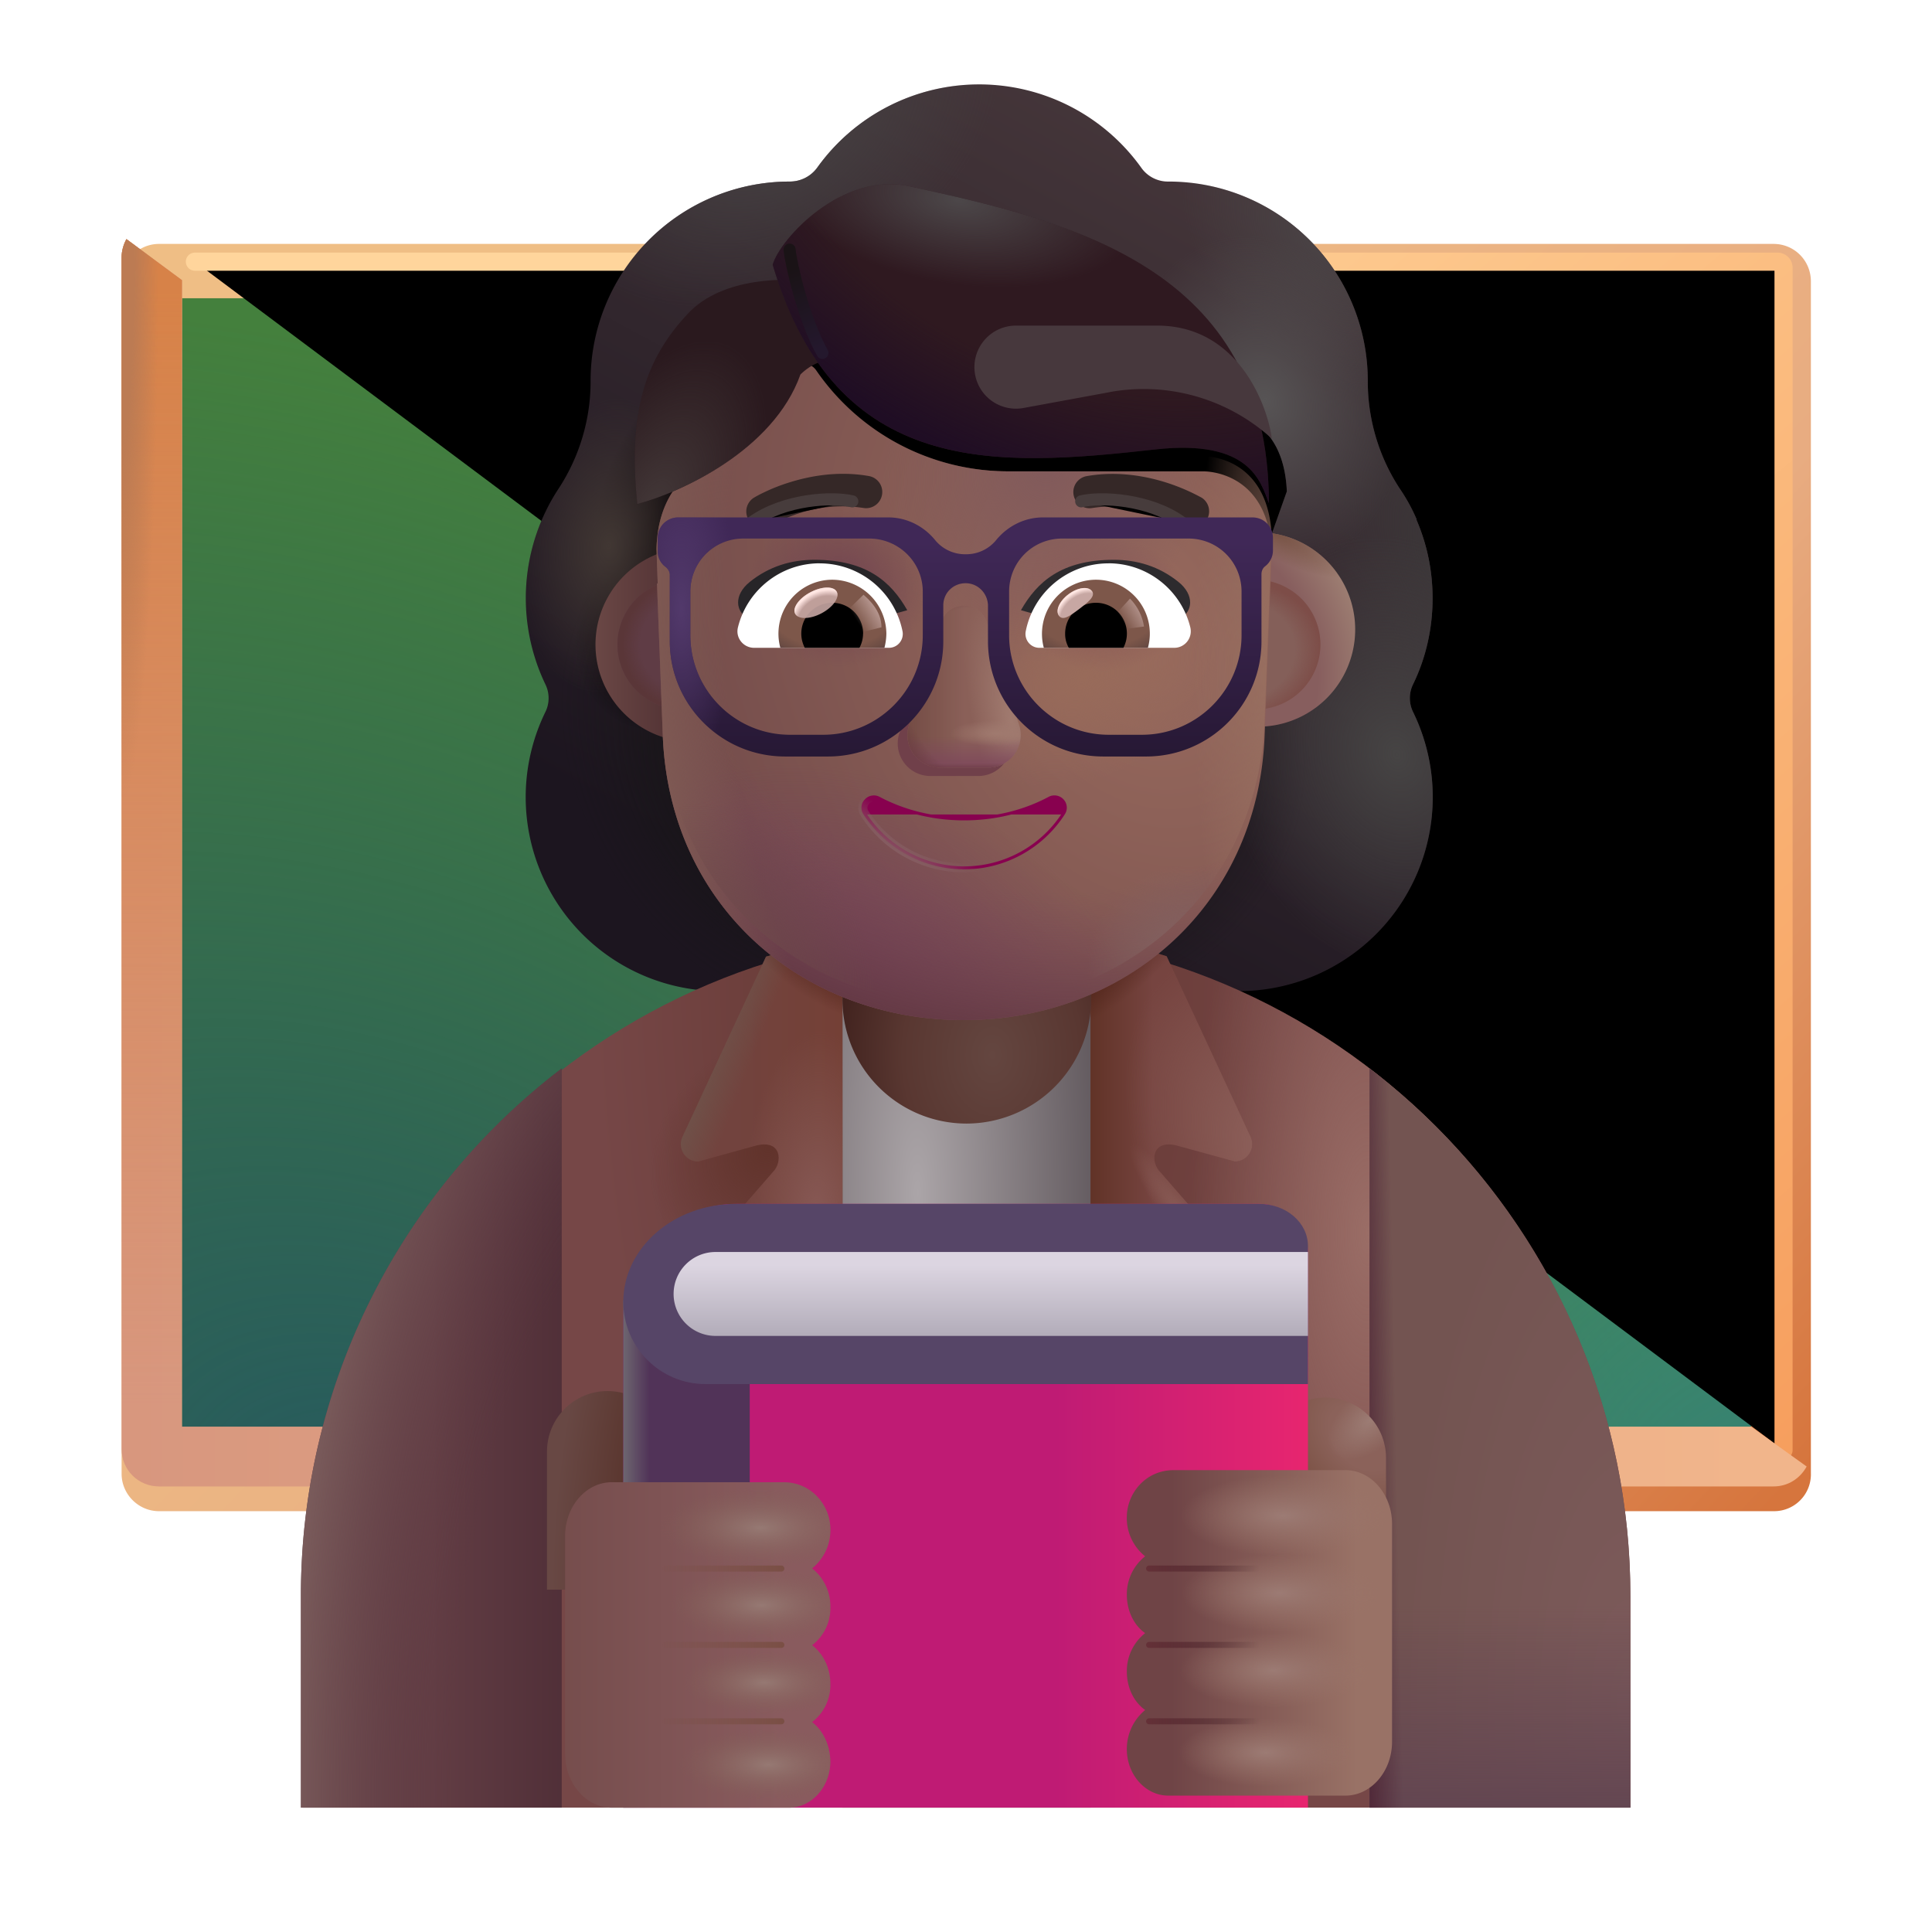 <svg width="100%" height="100%" viewBox="0 0 32 32" xmlns="http://www.w3.org/2000/svg"><g filter="url(#a)"><path fill="url(#b)" d="M29.384 24.93H2.634c-.34 0-.62-.28-.62-.62V4.56c0-.34.28-.62.62-.62h26.74c.35 0 .62.28.62.62V24.3a.61.61 0 0 1-.61.63"/></g><path fill="url(#c)" d="M3.014 23.93V4.94h25.99v18.99z"/><path fill="url(#d)" d="M3.014 23.93V4.94h25.99v18.99z"/><path fill="url(#e)" d="M3.014 23.93V4.94h25.99v18.99z"/><g filter="url(#f)"><path stroke="url(#g)" stroke-linecap="round" stroke-width=".3" d="M3.228 4.334h26.213a.1.1 0 0 1 .1.1v19.585"/></g><g filter="url(#h)"><path fill="url(#i)" d="M29.004 23.93H3.014V4.94l-.92-.68c-.05.09-.08.2-.08.3V24.3c0 .35.28.62.62.62h26.74c.24 0 .44-.13.55-.33z"/><path fill="url(#j)" d="M29.004 23.93H3.014V4.94l-.92-.68c-.05.09-.08.2-.08.3V24.3c0 .35.28.62.62.62h26.74c.24 0 .44-.13.55-.33z"/><path fill="url(#k)" d="M29.004 23.93H3.014V4.94l-.92-.68c-.05.09-.08.2-.08.3V24.3c0 .35.28.62.62.62h26.74c.24 0 .44-.13.55-.33z"/></g><g fill-rule="evenodd" clip-rule="evenodd" filter="url(#l)"><path fill="url(#m)" d="M23.154 12.086c.212-.435.324-.92.324-1.427 0-.467-.096-.906-.269-1.305h.006a3 3 0 0 0-.282-.513l-.002-.003a3.24 3.24 0 0 1-.526-1.771v-.01a3.3 3.3 0 0 0-3.299-3.3.54.54 0 0 1-.455-.232 3.3 3.3 0 0 0-2.682-1.377 3.3 3.3 0 0 0-2.682 1.377.56.56 0 0 1-.456.232l-.085.001a3.3 3.3 0 0 0-3.214 3.298v.01a3.24 3.24 0 0 1-.526 1.772l-.002.003a3.3 3.3 0 0 0-.22 3.245c.07.142.07.314 0 .455a3.213 3.213 0 0 0 2.894 4.625h8.582a3.213 3.213 0 0 0 2.894-4.625.52.52 0 0 1 0-.455m-12.26-2.672h-.012l1.198 2.355c.123 2.803 1.217 0 3.889 0s3.836 3.12 3.96.317l1.135-3.197c-.053-1.245-.956-1.332-1.136-1.332h-3.22a3.86 3.86 0 0 1-3.189-1.674.264.264 0 0 0-.461.051l-.082.194c-.226.561-.657.99-1.19 1.235l-.051.02q-.028.013-.051.02c-.236.123-.79.49-.81 1.44l.01.305z"/><path fill="url(#n)" d="M23.154 12.086c.212-.435.324-.92.324-1.427 0-.467-.096-.906-.269-1.305h.006a3 3 0 0 0-.282-.513l-.002-.003a3.24 3.24 0 0 1-.526-1.771v-.01a3.3 3.3 0 0 0-3.299-3.3.54.54 0 0 1-.455-.232 3.3 3.3 0 0 0-2.682-1.377 3.3 3.3 0 0 0-2.682 1.377.56.56 0 0 1-.456.232l-.085.001a3.3 3.3 0 0 0-3.214 3.298v.01a3.24 3.24 0 0 1-.526 1.772l-.002.003a3.3 3.3 0 0 0-.22 3.245c.07.142.07.314 0 .455a3.213 3.213 0 0 0 2.894 4.625h8.582a3.213 3.213 0 0 0 2.894-4.625.52.52 0 0 1 0-.455m-12.26-2.672h-.012l1.198 2.355c.123 2.803 1.217 0 3.889 0s3.836 3.12 3.96.317l1.135-3.197c-.053-1.245-.956-1.332-1.136-1.332h-3.22a3.86 3.86 0 0 1-3.189-1.674.264.264 0 0 0-.461.051l-.082.194c-.226.561-.657.99-1.19 1.235l-.051.02q-.028.013-.051.02c-.236.123-.79.49-.81 1.44l.01.305z"/><path fill="url(#o)" d="M23.154 12.086c.212-.435.324-.92.324-1.427 0-.467-.096-.906-.269-1.305h.006a3 3 0 0 0-.282-.513l-.002-.003a3.24 3.24 0 0 1-.526-1.771v-.01a3.3 3.3 0 0 0-3.299-3.3.54.54 0 0 1-.455-.232 3.3 3.3 0 0 0-2.682-1.377 3.3 3.3 0 0 0-2.682 1.377.56.56 0 0 1-.456.232l-.085.001a3.3 3.3 0 0 0-3.214 3.298v.01a3.24 3.24 0 0 1-.526 1.772l-.002.003a3.3 3.3 0 0 0-.22 3.245c.07.142.07.314 0 .455a3.213 3.213 0 0 0 2.894 4.625h8.582a3.213 3.213 0 0 0 2.894-4.625.52.52 0 0 1 0-.455m-12.26-2.672h-.012l1.198 2.355c.123 2.803 1.217 0 3.889 0s3.836 3.12 3.96.317l1.135-3.197c-.053-1.245-.956-1.332-1.136-1.332h-3.22a3.86 3.86 0 0 1-3.189-1.674.264.264 0 0 0-.461.051l-.082.194c-.226.561-.657.99-1.19 1.235l-.051.02q-.028.013-.051.02c-.236.123-.79.49-.81 1.44l.01.305z"/><path fill="url(#p)" d="M23.154 12.086c.212-.435.324-.92.324-1.427 0-.467-.096-.906-.269-1.305h.006a3 3 0 0 0-.282-.513l-.002-.003a3.24 3.24 0 0 1-.526-1.771v-.01a3.3 3.3 0 0 0-3.299-3.3.54.54 0 0 1-.455-.232 3.3 3.3 0 0 0-2.682-1.377 3.3 3.3 0 0 0-2.682 1.377.56.56 0 0 1-.456.232l-.085.001a3.3 3.3 0 0 0-3.214 3.298v.01a3.24 3.24 0 0 1-.526 1.772l-.002.003a3.3 3.3 0 0 0-.22 3.245c.07.142.07.314 0 .455a3.213 3.213 0 0 0 2.894 4.625h8.582a3.213 3.213 0 0 0 2.894-4.625.52.52 0 0 1 0-.455m-12.26-2.672h-.012l1.198 2.355c.123 2.803 1.217 0 3.889 0s3.836 3.12 3.96.317l1.135-3.197c-.053-1.245-.956-1.332-1.136-1.332h-3.22a3.86 3.86 0 0 1-3.189-1.674.264.264 0 0 0-.461.051l-.082.194c-.226.561-.657.99-1.19 1.235l-.051.02q-.028.013-.051.02c-.236.123-.79.49-.81 1.44l.01.305z"/><path fill="url(#q)" d="M23.154 12.086c.212-.435.324-.92.324-1.427 0-.467-.096-.906-.269-1.305h.006a3 3 0 0 0-.282-.513l-.002-.003a3.24 3.24 0 0 1-.526-1.771v-.01a3.3 3.3 0 0 0-3.299-3.3.54.54 0 0 1-.455-.232 3.3 3.3 0 0 0-2.682-1.377 3.3 3.3 0 0 0-2.682 1.377.56.56 0 0 1-.456.232l-.085.001a3.3 3.3 0 0 0-3.214 3.298v.01a3.24 3.24 0 0 1-.526 1.772l-.002.003a3.3 3.3 0 0 0-.22 3.245c.07.142.07.314 0 .455a3.213 3.213 0 0 0 2.894 4.625h8.582a3.213 3.213 0 0 0 2.894-4.625.52.52 0 0 1 0-.455m-12.26-2.672h-.012l1.198 2.355c.123 2.803 1.217 0 3.889 0s3.836 3.12 3.96.317l1.135-3.197c-.053-1.245-.956-1.332-1.136-1.332h-3.22a3.86 3.86 0 0 1-3.189-1.674.264.264 0 0 0-.461.051l-.082.194c-.226.561-.657.99-1.19 1.235l-.051.02q-.028.013-.051.02c-.236.123-.79.49-.81 1.44l.01.305z"/><path fill="url(#r)" d="M23.154 12.086c.212-.435.324-.92.324-1.427 0-.467-.096-.906-.269-1.305h.006a3 3 0 0 0-.282-.513l-.002-.003a3.24 3.24 0 0 1-.526-1.771v-.01a3.3 3.3 0 0 0-3.299-3.3.54.54 0 0 1-.455-.232 3.3 3.3 0 0 0-2.682-1.377 3.3 3.3 0 0 0-2.682 1.377.56.56 0 0 1-.456.232l-.085.001a3.3 3.3 0 0 0-3.214 3.298v.01a3.24 3.24 0 0 1-.526 1.772l-.002.003a3.3 3.3 0 0 0-.22 3.245c.07.142.07.314 0 .455a3.213 3.213 0 0 0 2.894 4.625h8.582a3.213 3.213 0 0 0 2.894-4.625.52.52 0 0 1 0-.455m-12.26-2.672h-.012l1.198 2.355c.123 2.803 1.217 0 3.889 0s3.836 3.12 3.96.317l1.135-3.197c-.053-1.245-.956-1.332-1.136-1.332h-3.22a3.86 3.86 0 0 1-3.189-1.674.264.264 0 0 0-.461.051l-.082.194c-.226.561-.657.99-1.19 1.235l-.051.02q-.028.013-.051.02c-.236.123-.79.49-.81 1.44l.01.305z"/><path fill="url(#s)" d="M23.154 12.086c.212-.435.324-.92.324-1.427 0-.467-.096-.906-.269-1.305h.006a3 3 0 0 0-.282-.513l-.002-.003a3.24 3.24 0 0 1-.526-1.771v-.01a3.3 3.3 0 0 0-3.299-3.3.54.54 0 0 1-.455-.232 3.3 3.3 0 0 0-2.682-1.377 3.3 3.3 0 0 0-2.682 1.377.56.56 0 0 1-.456.232l-.085.001a3.3 3.3 0 0 0-3.214 3.298v.01a3.24 3.24 0 0 1-.526 1.772l-.002.003a3.3 3.3 0 0 0-.22 3.245c.07.142.07.314 0 .455a3.213 3.213 0 0 0 2.894 4.625h8.582a3.213 3.213 0 0 0 2.894-4.625.52.52 0 0 1 0-.455m-12.26-2.672h-.012l1.198 2.355c.123 2.803 1.217 0 3.889 0s3.836 3.12 3.96.317l1.135-3.197c-.053-1.245-.956-1.332-1.136-1.332h-3.22a3.86 3.86 0 0 1-3.189-1.674.264.264 0 0 0-.461.051l-.082.194c-.226.561-.657.99-1.19 1.235l-.051.02q-.028.013-.051.02c-.236.123-.79.49-.81 1.44l.01.305z"/><path fill="url(#t)" d="M23.154 12.086c.212-.435.324-.92.324-1.427 0-.467-.096-.906-.269-1.305h.006a3 3 0 0 0-.282-.513l-.002-.003a3.24 3.24 0 0 1-.526-1.771v-.01a3.3 3.3 0 0 0-3.299-3.3.54.54 0 0 1-.455-.232 3.3 3.3 0 0 0-2.682-1.377 3.3 3.3 0 0 0-2.682 1.377.56.56 0 0 1-.456.232l-.085.001a3.3 3.3 0 0 0-3.214 3.298v.01a3.24 3.24 0 0 1-.526 1.772l-.002.003a3.3 3.3 0 0 0-.22 3.245c.07.142.07.314 0 .455a3.213 3.213 0 0 0 2.894 4.625h8.582a3.213 3.213 0 0 0 2.894-4.625.52.52 0 0 1 0-.455m-12.26-2.672h-.012l1.198 2.355c.123 2.803 1.217 0 3.889 0s3.836 3.12 3.96.317l1.135-3.197c-.053-1.245-.956-1.332-1.136-1.332h-3.22a3.86 3.86 0 0 1-3.189-1.674.264.264 0 0 0-.461.051l-.082.194c-.226.561-.657.99-1.19 1.235l-.051.02q-.028.013-.051.02c-.236.123-.79.49-.81 1.44l.01.305z"/><path fill="url(#u)" d="M23.154 12.086c.212-.435.324-.92.324-1.427 0-.467-.096-.906-.269-1.305h.006a3 3 0 0 0-.282-.513l-.002-.003a3.24 3.24 0 0 1-.526-1.771v-.01a3.3 3.3 0 0 0-3.299-3.3.54.54 0 0 1-.455-.232 3.3 3.3 0 0 0-2.682-1.377 3.3 3.3 0 0 0-2.682 1.377.56.56 0 0 1-.456.232l-.085.001a3.3 3.3 0 0 0-3.214 3.298v.01a3.24 3.24 0 0 1-.526 1.772l-.002.003a3.3 3.3 0 0 0-.22 3.245c.07.142.07.314 0 .455a3.213 3.213 0 0 0 2.894 4.625h8.582a3.213 3.213 0 0 0 2.894-4.625.52.52 0 0 1 0-.455m-12.26-2.672h-.012l1.198 2.355c.123 2.803 1.217 0 3.889 0s3.836 3.12 3.96.317l1.135-3.197c-.053-1.245-.956-1.332-1.136-1.332h-3.22a3.86 3.86 0 0 1-3.189-1.674.264.264 0 0 0-.461.051l-.082.194c-.226.561-.657.99-1.19 1.235l-.051.02q-.028.013-.051.02c-.236.123-.79.49-.81 1.44l.01.305z"/><path fill="url(#v)" d="M23.154 12.086c.212-.435.324-.92.324-1.427 0-.467-.096-.906-.269-1.305h.006a3 3 0 0 0-.282-.513l-.002-.003a3.24 3.24 0 0 1-.526-1.771v-.01a3.3 3.3 0 0 0-3.299-3.3.54.54 0 0 1-.455-.232 3.3 3.3 0 0 0-2.682-1.377 3.3 3.3 0 0 0-2.682 1.377.56.56 0 0 1-.456.232l-.085.001a3.3 3.3 0 0 0-3.214 3.298v.01a3.24 3.24 0 0 1-.526 1.772l-.002.003a3.3 3.3 0 0 0-.22 3.245c.07.142.07.314 0 .455a3.213 3.213 0 0 0 2.894 4.625h8.582a3.213 3.213 0 0 0 2.894-4.625.52.52 0 0 1 0-.455m-12.26-2.672h-.012l1.198 2.355c.123 2.803 1.217 0 3.889 0s3.836 3.12 3.96.317l1.135-3.197c-.053-1.245-.956-1.332-1.136-1.332h-3.22a3.86 3.86 0 0 1-3.189-1.674.264.264 0 0 0-.461.051l-.082.194c-.226.561-.657.99-1.19 1.235l-.051.02q-.028.013-.051.02c-.236.123-.79.49-.81 1.44l.01.305z"/><path fill="url(#w)" d="M23.154 12.086c.212-.435.324-.92.324-1.427 0-.467-.096-.906-.269-1.305h.006a3 3 0 0 0-.282-.513l-.002-.003a3.24 3.24 0 0 1-.526-1.771v-.01a3.3 3.3 0 0 0-3.299-3.3.54.54 0 0 1-.455-.232 3.3 3.3 0 0 0-2.682-1.377 3.3 3.3 0 0 0-2.682 1.377.56.56 0 0 1-.456.232l-.085.001a3.3 3.3 0 0 0-3.214 3.298v.01a3.24 3.24 0 0 1-.526 1.772l-.002.003a3.3 3.3 0 0 0-.22 3.245c.07.142.07.314 0 .455a3.213 3.213 0 0 0 2.894 4.625h8.582a3.213 3.213 0 0 0 2.894-4.625.52.52 0 0 1 0-.455m-12.26-2.672h-.012l1.198 2.355c.123 2.803 1.217 0 3.889 0s3.836 3.12 3.96.317l1.135-3.197c-.053-1.245-.956-1.332-1.136-1.332h-3.22a3.86 3.86 0 0 1-3.189-1.674.264.264 0 0 0-.461.051l-.082.194c-.226.561-.657.99-1.19 1.235l-.051.02q-.028.013-.051.02c-.236.123-.79.49-.81 1.44l.01.305z"/></g><path fill="url(#x)" d="M16.014 15.44c-6.07 0-11 4.92-11 11v3.5h21.99v-3.5c0-6.08-4.92-11-10.99-11"/><path fill="url(#y)" d="M16.014 15.44c-6.07 0-11 4.92-11 11v3.5h21.99v-3.5c0-6.08-4.92-11-10.99-11"/><path fill="url(#z)" d="M16.014 15.44c-6.07 0-11 4.92-11 11v3.5h21.99v-3.5c0-6.08-4.92-11-10.99-11"/><path fill="url(#A)" d="M22.684 29.94V17.696a10.98 10.98 0 0 1 4.32 8.744v3.5z"/><path fill="url(#B)" d="M22.684 29.94V17.696a10.98 10.98 0 0 1 4.32 8.744v3.5z"/><path fill="url(#C)" d="M22.684 29.94V17.696a10.98 10.98 0 0 1 4.32 8.744v3.5z"/><path fill="url(#D)" d="M9.304 29.94V17.696a10.98 10.98 0 0 0-4.32 8.744v3.5z"/><path fill="url(#E)" d="M9.304 29.94V17.696a10.98 10.98 0 0 0-4.32 8.744v3.5z"/><path fill="url(#F)" d="M18.064 16.078h-4.11V29.94h4.11z"/><g filter="url(#G)"><path fill="url(#H)" d="m19.324 15.938 1.39 2.99c.09.19-.05.41-.26.41l-.964-.265c-.422-.105-.436.277-.276.437l1.36 1.56c.26.26.36.65.23 1l-2.74 7.87V15.547z"/><path fill="url(#I)" d="m19.324 15.938 1.39 2.99c.09.19-.05.41-.26.41l-.964-.265c-.422-.105-.436.277-.276.437l1.36 1.56c.26.26.36.65.23 1l-2.74 7.87V15.547z"/><path fill="url(#J)" d="m19.324 15.938 1.39 2.99c.09.19-.05.41-.26.41l-.964-.265c-.422-.105-.436.277-.276.437l1.36 1.56c.26.26.36.65.23 1l-2.74 7.87V15.547z"/><path fill="url(#K)" d="m19.324 15.938 1.39 2.99c.09.19-.05.41-.26.41l-.964-.265c-.422-.105-.436.277-.276.437l1.36 1.56c.26.26.36.65.23 1l-2.74 7.87V15.547z"/></g><g filter="url(#L)"><path fill="url(#M)" d="m12.688 15.945-1.384 2.984c-.09.19.05.41.26.41l.963-.266c.422-.105.437.277.277.437l-1.36 1.56c-.26.26-.36.65-.23 1l2.74 7.87V15.578z"/><path fill="url(#N)" d="m12.688 15.945-1.384 2.984c-.09.19.05.41.26.41l.963-.266c.422-.105.437.277.277.437l-1.36 1.56c-.26.26-.36.65-.23 1l2.74 7.87V15.578z"/><path fill="url(#O)" d="m12.688 15.945-1.384 2.984c-.09.19.05.41.26.41l.963-.266c.422-.105.437.277.277.437l-1.36 1.56c-.26.26-.36.65-.23 1l2.74 7.87V15.578z"/><path fill="url(#P)" d="m12.688 15.945-1.384 2.984c-.09.19.05.41.26.41l.963-.266c.422-.105.437.277.277.437l-1.36 1.56c-.26.26-.36.65-.23 1l2.74 7.87V15.578z"/></g><path fill="url(#Q)" d="M16.014 18.61c-1.14 0-2.06-.92-2.06-2.06v-2.56c0-1.14.92-2.06 2.06-2.06s2.06.92 2.06 2.06v2.56a2.07 2.07 0 0 1-2.06 2.06"/><g filter="url(#R)"><path fill="url(#S)" d="M22.057 23.048c.55 0 1 .45 1 1v2.29h-2v-2.29c0-.55.44-1 1-1"/><path fill="url(#T)" d="M22.057 23.048c.55 0 1 .45 1 1v2.29h-2v-2.29c0-.55.44-1 1-1"/></g><g filter="url(#U)"><path fill="url(#V)" d="M9.96 23.04c-.55 0-1 .45-1 1v2.29h2v-2.29c0-.55-.44-1-1-1"/></g><path fill="url(#W)" d="M10.324 21.82v8.12h11.34v-9.19c0-.45-.36-.81-.81-.81h-8.64c-1.05-.01-1.89.84-1.89 1.88"/><path fill="#513358" fill-rule="evenodd" d="M12.418 29.94v-8.406h-2.094v8.406z" clip-rule="evenodd"/><path fill="url(#X)" fill-rule="evenodd" d="M12.418 29.94v-8.406h-2.094v8.406z" clip-rule="evenodd"/><g filter="url(#Y)"><path fill="url(#Z)" d="M13.353 25.31a.81.81 0 0 1-.302.667.8.8 0 0 1 .302.637.77.77 0 0 1-.302.636c.178.134.302.37.302.637a.77.77 0 0 1-.302.636c.187.144.302.39.302.668-.009.42-.32.75-.684.75H9.734c-.427 0-.774-.401-.774-.894v-3.604c0-.493.347-.893.774-.893h2.842c.475 0 .77.39.777.76"/><path fill="url(#aa)" d="M13.353 25.31a.81.81 0 0 1-.302.667.8.8 0 0 1 .302.637.77.77 0 0 1-.302.636c.178.134.302.37.302.637a.77.77 0 0 1-.302.636c.187.144.302.39.302.668-.009.42-.32.75-.684.75H9.734c-.427 0-.774-.401-.774-.894v-3.604c0-.493.347-.893.774-.893h2.842c.475 0 .77.39.777.76"/><path fill="url(#ab)" d="M13.353 25.31a.81.81 0 0 1-.302.667.8.8 0 0 1 .302.637.77.77 0 0 1-.302.636c.178.134.302.37.302.637a.77.77 0 0 1-.302.636c.187.144.302.39.302.668-.009.42-.32.75-.684.75H9.734c-.427 0-.774-.401-.774-.894v-3.604c0-.493.347-.893.774-.893h2.842c.475 0 .77.39.777.76"/><path fill="url(#ac)" d="M13.353 25.31a.81.81 0 0 1-.302.667.8.8 0 0 1 .302.637.77.77 0 0 1-.302.636c.178.134.302.37.302.637a.77.77 0 0 1-.302.636c.187.144.302.39.302.668-.009.42-.32.75-.684.75H9.734c-.427 0-.774-.401-.774-.894v-3.604c0-.493.347-.893.774-.893h2.842c.475 0 .77.39.777.76"/><path fill="url(#ad)" d="M13.353 25.31a.81.81 0 0 1-.302.667.8.8 0 0 1 .302.637.77.77 0 0 1-.302.636c.178.134.302.37.302.637a.77.77 0 0 1-.302.636c.187.144.302.39.302.668-.009.42-.32.75-.684.75H9.734c-.427 0-.774-.401-.774-.894v-3.604c0-.493.347-.893.774-.893h2.842c.475 0 .77.39.777.76"/></g><g filter="url(#ae)"><path fill="url(#af)" d="M18.664 25.31a.81.81 0 0 0 .303.667.8.8 0 0 0-.303.637c0 .267.116.503.303.636a.8.8 0 0 0-.303.637c0 .267.116.503.303.636a.84.84 0 0 0-.303.668c.01.42.32.75.685.75h2.935c.426 0 .773-.401.773-.894v-3.604c0-.493-.347-.893-.773-.893h-2.842c-.475 0-.77.39-.778.76"/><path fill="url(#ag)" d="M18.664 25.31a.81.81 0 0 0 .303.667.8.8 0 0 0-.303.637c0 .267.116.503.303.636a.8.8 0 0 0-.303.637c0 .267.116.503.303.636a.84.84 0 0 0-.303.668c.01.42.32.75.685.75h2.935c.426 0 .773-.401.773-.894v-3.604c0-.493-.347-.893-.773-.893h-2.842c-.475 0-.77.39-.778.76"/><path fill="url(#ah)" d="M18.664 25.31a.81.81 0 0 0 .303.667.8.8 0 0 0-.303.637c0 .267.116.503.303.636a.8.8 0 0 0-.303.637c0 .267.116.503.303.636a.84.84 0 0 0-.303.668c.01.42.32.75.685.75h2.935c.426 0 .773-.401.773-.894v-3.604c0-.493-.347-.893-.773-.893h-2.842c-.475 0-.77.39-.778.76"/><path fill="url(#ai)" d="M18.664 25.31a.81.81 0 0 0 .303.667.8.8 0 0 0-.303.637c0 .267.116.503.303.636a.8.8 0 0 0-.303.637c0 .267.116.503.303.636a.84.84 0 0 0-.303.668c.01.42.32.75.685.75h2.935c.426 0 .773-.401.773-.894v-3.604c0-.493-.347-.893-.773-.893h-2.842c-.475 0-.77.39-.778.76"/><path fill="url(#aj)" d="M18.664 25.31a.81.81 0 0 0 .303.667.8.8 0 0 0-.303.637c0 .267.116.503.303.636a.8.8 0 0 0-.303.637c0 .267.116.503.303.636a.84.84 0 0 0-.303.668c.01.42.32.75.685.75h2.935c.426 0 .773-.401.773-.894v-3.604c0-.493-.347-.893-.773-.893h-2.842c-.475 0-.77.39-.778.76"/></g><path fill="url(#ak)" d="M21.664 22.925v-2.286c0-.388-.36-.699-.81-.699h-8.659c-1.041 0-1.871.73-1.871 1.622 0 .752.61 1.363 1.363 1.363z"/><path fill="url(#al)" d="M11.157 21.432c0-.384.311-.695.695-.695h9.812v1.39h-9.812a.695.695 0 0 1-.695-.695"/><g filter="url(#am)"><path stroke="url(#an)" stroke-linecap="round" stroke-width=".1" d="M19.033 25.98h1.922"/></g><g filter="url(#ao)"><path stroke="url(#ap)" stroke-linecap="round" stroke-width=".1" d="M12.942 25.98H11.02"/></g><g filter="url(#aq)"><path stroke="url(#ar)" stroke-linecap="round" stroke-width=".1" d="M19.033 27.245h1.922"/></g><g filter="url(#as)"><path stroke="url(#at)" stroke-linecap="round" stroke-width=".1" d="M12.942 27.245H11.02"/></g><g filter="url(#au)"><path stroke="url(#av)" stroke-linecap="round" stroke-width=".1" d="M19.033 28.51h1.922"/></g><g filter="url(#aw)"><path stroke="url(#ax)" stroke-linecap="round" stroke-width=".1" d="M12.942 28.51H11.02"/></g><g filter="url(#ay)"><path fill="url(#az)" d="M11.283 12.286a1.61 1.61 0 1 0 0-3.219 1.61 1.61 0 0 0 0 3.219"/></g><g filter="url(#aA)"><path fill="url(#aB)" d="M20.796 12.286a1.61 1.61 0 1 0 0-3.219 1.61 1.61 0 0 0 0 3.219"/><path fill="url(#aC)" d="M20.796 12.286a1.61 1.61 0 1 0 0-3.219 1.61 1.61 0 0 0 0 3.219"/></g><g filter="url(#aD)"><path fill="#845F59" d="M20.796 11.75a1.074 1.074 0 1 0 0-2.148 1.074 1.074 0 0 0 0 2.149"/><path fill="url(#aE)" d="M20.796 11.75a1.074 1.074 0 1 0 0-2.148 1.074 1.074 0 0 0 0 2.149"/></g><g filter="url(#aF)"><path fill="#5F3C45" d="M11.302 11.75a1.074 1.074 0 1 0 0-2.148 1.074 1.074 0 0 0 0 2.149"/><path fill="url(#aG)" d="M11.302 11.75a1.074 1.074 0 1 0 0-2.148 1.074 1.074 0 0 0 0 2.149"/></g><g filter="url(#aH)"><path fill="url(#aI)" d="M10.882 9.414h.012l-.01-.266-.01-.306c.02-.949.574-1.316.81-1.438l.05-.02.052-.021a2.3 2.3 0 0 0 1.19-1.235l.082-.194a.264.264 0 0 1 .461-.05 3.86 3.86 0 0 0 3.19 1.673h3.22c.18 0 1.082.087 1.135 1.332l-.119 3.073c-.123 2.803-2.311 4.684-4.983 4.684s-4.86-1.882-4.983-4.684z"/><path fill="url(#aJ)" d="M10.882 9.414h.012l-.01-.266-.01-.306c.02-.949.574-1.316.81-1.438l.05-.02.052-.021a2.3 2.3 0 0 0 1.19-1.235l.082-.194a.264.264 0 0 1 .461-.05 3.86 3.86 0 0 0 3.19 1.673h3.22c.18 0 1.082.087 1.135 1.332l-.119 3.073c-.123 2.803-2.311 4.684-4.983 4.684s-4.86-1.882-4.983-4.684z"/><path fill="url(#aK)" d="M10.882 9.414h.012l-.01-.266-.01-.306c.02-.949.574-1.316.81-1.438l.05-.02.052-.021a2.3 2.3 0 0 0 1.19-1.235l.082-.194a.264.264 0 0 1 .461-.05 3.86 3.86 0 0 0 3.19 1.673h3.22c.18 0 1.082.087 1.135 1.332l-.119 3.073c-.123 2.803-2.311 4.684-4.983 4.684s-4.86-1.882-4.983-4.684z"/><path fill="url(#aL)" d="M10.882 9.414h.012l-.01-.266-.01-.306c.02-.949.574-1.316.81-1.438l.05-.02.052-.021a2.3 2.3 0 0 0 1.19-1.235l.082-.194a.264.264 0 0 1 .461-.05 3.86 3.86 0 0 0 3.19 1.673h3.22c.18 0 1.082.087 1.135 1.332l-.119 3.073c-.123 2.803-2.311 4.684-4.983 4.684s-4.86-1.882-4.983-4.684z"/><path fill="url(#aM)" d="M10.882 9.414h.012l-.01-.266-.01-.306c.02-.949.574-1.316.81-1.438l.05-.02.052-.021a2.3 2.3 0 0 0 1.19-1.235l.082-.194a.264.264 0 0 1 .461-.05 3.86 3.86 0 0 0 3.19 1.673h3.22c.18 0 1.082.087 1.135 1.332l-.119 3.073c-.123 2.803-2.311 4.684-4.983 4.684s-4.86-1.882-4.983-4.684z"/><path fill="url(#aN)" d="M10.882 9.414h.012l-.01-.266-.01-.306c.02-.949.574-1.316.81-1.438l.05-.02.052-.021a2.3 2.3 0 0 0 1.19-1.235l.082-.194a.264.264 0 0 1 .461-.05 3.86 3.86 0 0 0 3.19 1.673h3.22c.18 0 1.082.087 1.135 1.332l-.119 3.073c-.123 2.803-2.311 4.684-4.983 4.684s-4.86-1.882-4.983-4.684z"/><path fill="url(#aO)" d="M10.882 9.414h.012l-.01-.266-.01-.306c.02-.949.574-1.316.81-1.438l.05-.02.052-.021a2.3 2.3 0 0 0 1.19-1.235l.082-.194a.264.264 0 0 1 .461-.05 3.86 3.86 0 0 0 3.19 1.673h3.22c.18 0 1.082.087 1.135 1.332l-.119 3.073c-.123 2.803-2.311 4.684-4.983 4.684s-4.86-1.882-4.983-4.684z"/><path fill="url(#aP)" d="M10.882 9.414h.012l-.01-.266-.01-.306c.02-.949.574-1.316.81-1.438l.05-.02.052-.021a2.3 2.3 0 0 0 1.19-1.235l.082-.194a.264.264 0 0 1 .461-.05 3.86 3.86 0 0 0 3.19 1.673h3.22c.18 0 1.082.087 1.135 1.332l-.119 3.073c-.123 2.803-2.311 4.684-4.983 4.684s-4.86-1.882-4.983-4.684z"/></g><path fill="url(#aQ)" d="M10.882 9.414h.012l-.01-.266-.01-.306c.02-.949.574-1.316.81-1.438l.05-.02.052-.021a2.3 2.3 0 0 0 1.19-1.235l.082-.194a.264.264 0 0 1 .461-.05 3.86 3.86 0 0 0 3.19 1.673h3.22c.18 0 1.082.087 1.135 1.332l-.119 3.073c-.123 2.803-2.311 4.684-4.983 4.684s-4.86-1.882-4.983-4.684z"/><path fill="url(#aR)" d="M10.882 9.414h.012l-.01-.266-.01-.306c.02-.949.574-1.316.81-1.438l.05-.02.052-.021a2.3 2.3 0 0 0 1.19-1.235l.082-.194a.264.264 0 0 1 .461-.05 3.86 3.86 0 0 0 3.19 1.673h3.22c.18 0 1.082.087 1.135 1.332l-.119 3.073c-.123 2.803-2.311 4.684-4.983 4.684s-4.86-1.882-4.983-4.684z"/><path fill="url(#aS)" d="M10.882 9.414h.012l-.01-.266-.01-.306c.02-.949.574-1.316.81-1.438l.05-.02.052-.021a2.3 2.3 0 0 0 1.19-1.235l.082-.194a.264.264 0 0 1 .461-.05 3.86 3.86 0 0 0 3.19 1.673h3.22c.18 0 1.082.087 1.135 1.332l-.119 3.073c-.123 2.803-2.311 4.684-4.983 4.684s-4.86-1.882-4.983-4.684z"/><g filter="url(#aT)"><path fill="#70404A" d="m15.576 10.454-.683 1.7a.54.54 0 0 0 .52.699h.787a.54.54 0 0 0 .52-.7l-.531-1.7c-.114-.376-.494-.376-.613 0"/></g><g filter="url(#aU)"><path fill="#8A6058" d="m15.586 10.315-.531 1.7a.54.54 0 0 0 .52.7h.787a.54.54 0 0 0 .52-.7l-.53-1.7c-.115-.376-.646-.376-.766 0"/><path fill="url(#aV)" d="m15.586 10.315-.531 1.7a.54.54 0 0 0 .52.7h.787a.54.54 0 0 0 .52-.7l-.53-1.7c-.115-.376-.646-.376-.766 0"/><path fill="url(#aW)" d="m15.586 10.315-.531 1.7a.54.54 0 0 0 .52.7h.787a.54.54 0 0 0 .52-.7l-.53-1.7c-.115-.376-.646-.376-.766 0"/><path fill="url(#aX)" d="m15.586 10.315-.531 1.7a.54.54 0 0 0 .52.7h.787a.54.54 0 0 0 .52-.7l-.53-1.7c-.115-.376-.646-.376-.766 0"/><path fill="url(#aY)" d="m15.586 10.315-.531 1.7a.54.54 0 0 0 .52.7h.787a.54.54 0 0 0 .52-.7l-.53-1.7c-.115-.376-.646-.376-.766 0"/></g><path fill="url(#aZ)" d="m15.586 10.315-.531 1.7a.54.54 0 0 0 .52.7h.787a.54.54 0 0 0 .52-.7l-.53-1.7c-.115-.376-.646-.376-.766 0"/><path fill="url(#ba)" d="m15.586 10.315-.531 1.7a.54.54 0 0 0 .52.7h.787a.54.54 0 0 0 .52-.7l-.53-1.7c-.115-.376-.646-.376-.766 0"/><path fill="#88014F" stroke="url(#bb)" stroke-width=".1" d="M17.635 13.49a.2.2 0 0 0-.02-.25.205.205 0 0 0-.248-.041c-.404.216-.88.339-1.398.339-.513 0-.994-.123-1.398-.339a.204.204 0 0 0-.248.043.196.196 0 0 0-.02.248m3.332 0-.042-.027.043.027Zm0 0a1.982 1.982 0 0 1-3.333 0m0 0 .042-.027m-.042.027.042-.027m0 0a1.932 1.932 0 0 0 3.25 0c.088-.136-.063-.293-.204-.22-.411.22-.895.345-1.421.345-.521 0-1.01-.125-1.422-.345-.14-.073-.291.089-.203.22Z"/><g filter="url(#bc)"><path fill="#2D2B2E" d="M17.11 10.107c.266-.467.67-.835 1.538-.835.38 0 .747.105 1.073.368.269.218.233.496.025.6l-.556.317c-.652-.21-1.373-.24-2.08-.45"/></g><g filter="url(#bd)"><path fill="#272528" d="M14.827 10.107c-.266-.467-.67-.835-1.537-.835-.38 0-.747.105-1.073.368-.27.218-.233.496-.025.6l.556.317c.652-.21 1.373-.24 2.079-.45"/></g><g filter="url(#be)"><path fill="#352827" d="m12.571 8.899-.004.002a.268.268 0 0 1-.276-.46h.002l.003-.003.009-.005a2 2 0 0 1 .148-.077 3 3 0 0 1 .41-.162c.34-.108.816-.2 1.329-.109a.268.268 0 1 1-.094.528 2.3 2.3 0 0 0-1.072.092 3 3 0 0 0-.455.194"/></g><g filter="url(#bf)"><path fill="#352827" fill-rule="evenodd" d="m19.7 8.441-.138.23za.268.268 0 0 1-.275.46L19.42 8.9a1 1 0 0 0-.113-.059 3 3 0 0 0-.342-.135 2.3 2.3 0 0 0-1.072-.092.268.268 0 0 1-.094-.528c.514-.09.989.001 1.329.11a3.3 3.3 0 0 1 .558.238l.01.005.003.002z" clip-rule="evenodd"/></g><path fill="#fff" d="M18.36 9.33c.653 0 1.205.45 1.355 1.06a.274.274 0 0 1-.268.34h-2.231a.23.23 0 0 1-.227-.272c.125-.64.69-1.127 1.37-1.127"/><path fill="url(#bg)" d="M18.153 9.602a.892.892 0 0 1 .86 1.128h-1.724a.896.896 0 0 1 .864-1.128"/><path fill="#000" d="M17.642 10.495c0-.284.227-.511.51-.511a.51.51 0 0 1 .455.746h-.904a.46.46 0 0 1-.061-.235"/><g filter="url(#bh)"><path fill="#C7A7A3" d="M18.087 9.791c.064.085-.07.189-.22.302-.151.113-.263.192-.327.107s.007-.245.159-.358c.15-.113.325-.136.388-.051"/><path fill="url(#bi)" d="M18.087 9.791c.064.085-.07.189-.22.302-.151.113-.263.192-.327.107s.007-.245.159-.358c.15-.113.325-.136.388-.051"/></g><g filter="url(#bj)"><path fill="url(#bk)" d="M18.948 10.377a.84.84 0 0 0-.232-.462l-.26.285.118.228z"/></g><path fill="#fff" d="M13.578 9.33c-.653 0-1.205.45-1.355 1.06-.045.174.09.34.268.34h2.23a.23.23 0 0 0 .228-.272 1.4 1.4 0 0 0-1.371-1.127"/><path fill="url(#bl)" d="M13.785 9.602a.893.893 0 0 0-.86 1.128h1.724a1 1 0 0 0 .032-.235.9.9 0 0 0-.896-.893"/><path fill="#000" d="M14.296 10.495a.51.51 0 0 0-.511-.511.51.51 0 0 0-.455.746h.905a.5.5 0 0 0 .06-.235"/><g filter="url(#bm)"><path fill="url(#bn)" d="M14.6 10.39c0-.289-.234-.48-.298-.539l-.288.279.177.361z"/></g><g filter="url(#bo)" transform="rotate(-27.914 13.515 9.984)"><ellipse cx="13.515" cy="9.984" fill="#C7A7A3" fill-opacity=".9" rx=".39" ry=".197"/><ellipse cx="13.515" cy="9.984" fill="url(#bp)" rx=".39" ry=".197"/></g><g filter="url(#bq)"><path stroke="#473C3C" stroke-linecap="round" stroke-width=".2" d="M17.908 8.304c.323-.079 1.125-.04 1.661.344"/></g><g filter="url(#br)"><path stroke="#473C3C" stroke-linecap="round" stroke-width=".2" d="M14.117 8.304c-.322-.079-1.124-.04-1.66.344"/></g><g filter="url(#bs)"><path fill="#2A191E" d="M10.9 4.688c.565-.6 1.636-.6 2.13-.51l.396 1.29c-.253-.04-.478.05-.668.234-.448 1.261-1.989 1.956-2.703 2.146-.149-1.492.109-2.38.845-3.16"/><path fill="url(#bt)" d="M10.9 4.688c.565-.6 1.636-.6 2.13-.51l.396 1.29c-.253-.04-.478.05-.668.234-.448 1.261-1.989 1.956-2.703 2.146-.149-1.492.109-2.38.845-3.16"/></g><g filter="url(#bu)"><path fill="#2F1920" d="M15.365 2.886c-1.132-.25-2.15.88-2.267 1.299 1.052 3.545 3.713 3.35 6.34 3.059 1.573-.175 1.744.542 1.878.888 0-3.933-3.344-4.67-5.922-5.24z"/><path fill="url(#bv)" d="M15.365 2.886c-1.132-.25-2.15.88-2.267 1.299 1.052 3.545 3.713 3.35 6.34 3.059 1.573-.175 1.744.542 1.878.888 0-3.933-3.344-4.67-5.922-5.24z"/><path fill="url(#bw)" d="M15.365 2.886c-1.132-.25-2.15.88-2.267 1.299 1.052 3.545 3.713 3.35 6.34 3.059 1.573-.175 1.744.542 1.878.888 0-3.933-3.344-4.67-5.922-5.24z"/></g><g filter="url(#bx)"><path stroke="url(#by)" stroke-linecap="round" stroke-width=".2" d="M13.078 4.135c.023.243.234 1.156.544 1.71"/></g><g filter="url(#bz)"><path fill="#47383D" d="m18.375 6.496-1.425.262a.688.688 0 1 1-.125-1.365h2.34c1.385 0 1.843 1.395 1.9 1.872a3.15 3.15 0 0 0-2.69-.77"/></g><g filter="url(#bA)"><path fill="url(#bB)" d="M20.844 8.57h-3.47c-.3 0-.58.14-.77.37a.64.64 0 0 1-.51.24.64.64 0 0 1-.51-.24c-.19-.23-.47-.37-.77-.37h-3.48c-.19 0-.34.15-.34.34v.22c0 .11.05.2.13.26.04.03.07.08.07.13v1.1c0 1.05.85 1.91 1.91 1.91h.71c1.05 0 1.91-.85 1.91-1.91v-.61c.01-.2.17-.35.37-.35s.36.16.37.36v.6c0 1.05.85 1.91 1.91 1.91h.71c1.05 0 1.91-.85 1.91-1.91V9.51c0-.05.02-.1.06-.13.08-.06.13-.16.13-.26v-.21c0-.19-.15-.34-.34-.34m-5.46 1.95c0 .91-.74 1.65-1.65 1.65h-.55c-.91 0-1.65-.74-1.65-1.65V9.8c0-.49.39-.88.88-.88h2.08c.49 0 .89.39.89.88zm5.28 0c0 .91-.74 1.65-1.65 1.65h-.55c-.91 0-1.65-.74-1.65-1.65V9.8c0-.49.39-.88.88-.88h2.09c.49 0 .88.39.88.88z"/><path fill="url(#bC)" d="M20.844 8.57h-3.47c-.3 0-.58.14-.77.37a.64.64 0 0 1-.51.24.64.64 0 0 1-.51-.24c-.19-.23-.47-.37-.77-.37h-3.48c-.19 0-.34.15-.34.34v.22c0 .11.05.2.13.26.04.03.07.08.07.13v1.1c0 1.05.85 1.91 1.91 1.91h.71c1.05 0 1.91-.85 1.91-1.91v-.61c.01-.2.17-.35.37-.35s.36.16.37.36v.6c0 1.05.85 1.91 1.91 1.91h.71c1.05 0 1.91-.85 1.91-1.91V9.51c0-.05.02-.1.06-.13.08-.06.13-.16.13-.26v-.21c0-.19-.15-.34-.34-.34m-5.46 1.95c0 .91-.74 1.65-1.65 1.65h-.55c-.91 0-1.65-.74-1.65-1.65V9.8c0-.49.39-.88.88-.88h2.08c.49 0 .89.39.89.88zm5.28 0c0 .91-.74 1.65-1.65 1.65h-.55c-.91 0-1.65-.74-1.65-1.65V9.8c0-.49.39-.88.88-.88h2.09c.49 0 .88.39.88.88z"/></g><defs><radialGradient id="d" cx="0" cy="0" r="1" gradientTransform="rotate(-56.746 26.993 6.869)scale(18.236 24.959)" gradientUnits="userSpaceOnUse"><stop stop-color="#25585F"/><stop offset="1" stop-color="#25585F" stop-opacity="0"/></radialGradient><radialGradient id="e" cx="0" cy="0" r="1" gradientTransform="matrix(-10 -14.062 13.91 -9.891 29.572 25.425)" gradientUnits="userSpaceOnUse"><stop stop-color="#358175"/><stop offset="1" stop-color="#358175" stop-opacity="0"/></radialGradient><radialGradient id="k" cx="0" cy="0" r="1" gradientTransform="matrix(0 9.311 -.618 0 2.014 4.26)" gradientUnits="userSpaceOnUse"><stop offset=".355" stop-color="#BC7B53"/><stop offset="1" stop-color="#BC7B53" stop-opacity="0"/></radialGradient><radialGradient id="n" cx="0" cy="0" r="1" gradientTransform="rotate(97.539 2.06 13.454)scale(4.599 5.745)" gradientUnits="userSpaceOnUse"><stop offset=".591" stop-color="#171418"/><stop offset="1" stop-color="#171418" stop-opacity="0"/></radialGradient><radialGradient id="o" cx="0" cy="0" r="1" gradientTransform="matrix(-2.883 1.944 -2.555 -3.788 12.851 13.445)" gradientUnits="userSpaceOnUse"><stop offset=".258" stop-color="#181518"/><stop offset="1" stop-color="#181518" stop-opacity="0"/></radialGradient><radialGradient id="p" cx="0" cy="0" r="1" gradientTransform="rotate(127.405 2.87 8.198)scale(2.152 1.653)" gradientUnits="userSpaceOnUse"><stop offset=".334" stop-color="#040101"/><stop offset="1" stop-color="#040101" stop-opacity="0"/></radialGradient><radialGradient id="q" cx="0" cy="0" r="1" gradientTransform="rotate(121.43 3.302 7.681)scale(2.475 1.743)" gradientUnits="userSpaceOnUse"><stop offset=".321" stop-color="#040002"/><stop offset="1" stop-color="#040002" stop-opacity="0"/></radialGradient><radialGradient id="r" cx="0" cy="0" r="1" gradientTransform="rotate(62.272 4.058 11.613)scale(2.954 4.101)" gradientUnits="userSpaceOnUse"><stop stop-color="#474445"/><stop offset="1" stop-color="#474445" stop-opacity="0"/></radialGradient><radialGradient id="s" cx="0" cy="0" r="1" gradientTransform="rotate(134.998 9.928 6.863)scale(2.038 2.849)" gradientUnits="userSpaceOnUse"><stop stop-color="#4A4446"/><stop offset="1" stop-color="#4A4446" stop-opacity="0"/></radialGradient><radialGradient id="t" cx="0" cy="0" r="1" gradientTransform="matrix(-1.844 .536 -1.119 -3.845 23.478 9.825)" gradientUnits="userSpaceOnUse"><stop stop-color="#3B3638"/><stop offset="1" stop-color="#3B3638" stop-opacity="0"/></radialGradient><radialGradient id="u" cx="0" cy="0" r="1" gradientTransform="rotate(165.963 10.622 8.03)scale(2.902 3.697)" gradientUnits="userSpaceOnUse"><stop stop-color="#464444"/><stop offset="1" stop-color="#464444" stop-opacity="0"/></radialGradient><radialGradient id="v" cx="0" cy="0" r="1" gradientTransform="rotate(-108.843 12.994 -3.71)scale(2.8 2.215)" gradientUnits="userSpaceOnUse"><stop stop-color="#575455"/><stop offset="1" stop-color="#575455" stop-opacity="0"/></radialGradient><radialGradient id="w" cx="0" cy="0" r="1" gradientTransform="matrix(1.504 .158 -.256 2.437 9.827 9.789)" gradientUnits="userSpaceOnUse"><stop stop-color="#413733"/><stop offset="1" stop-color="#413733" stop-opacity="0"/></radialGradient><radialGradient id="x" cx="0" cy="0" r="1" gradientTransform="matrix(0 14.047 -6.219 0 16.01 15.894)" gradientUnits="userSpaceOnUse"><stop stop-color="#61342D"/><stop offset="1" stop-color="#764747"/></radialGradient><radialGradient id="y" cx="0" cy="0" r="1" gradientTransform="matrix(0 8.375 -2.938 0 22.666 20.425)" gradientUnits="userSpaceOnUse"><stop stop-color="#9A6D66"/><stop offset="1" stop-color="#9A6D66" stop-opacity="0"/></radialGradient><radialGradient id="z" cx="0" cy="0" r="1" gradientTransform="matrix(-1.531 1.531 -1.234 -1.234 12.728 19.019)" gradientUnits="userSpaceOnUse"><stop stop-color="#61332B"/><stop offset="1" stop-color="#61332B" stop-opacity="0"/></radialGradient><radialGradient id="A" cx="0" cy="0" r="1" gradientTransform="matrix(0 -10.188 3.851 0 27.004 28.175)" gradientUnits="userSpaceOnUse"><stop stop-color="#7C5A5A"/><stop offset="1" stop-color="#735451"/></radialGradient><radialGradient id="E" cx="0" cy="0" r="1" gradientTransform="matrix(-6.921 0 0 -17.281 11.468 29.723)" gradientUnits="userSpaceOnUse"><stop offset=".576" stop-color="#5D3841" stop-opacity="0"/><stop offset="1" stop-color="#7F6260"/></radialGradient><radialGradient id="F" cx="0" cy="0" r="1" gradientTransform="matrix(3.594 0 0 12.408 15.197 19.735)" gradientUnits="userSpaceOnUse"><stop stop-color="#ABA5A8"/><stop offset="1" stop-color="#544B50"/></radialGradient><radialGradient id="I" cx="0" cy="0" r="1" gradientTransform="matrix(-1.594 -3.384 2.047 -.964 21.24 19.384)" gradientUnits="userSpaceOnUse"><stop stop-color="#90645E"/><stop offset="1" stop-color="#90645E" stop-opacity="0"/></radialGradient><radialGradient id="J" cx="0" cy="0" r="1" gradientTransform="rotate(-125.283 15.117 5.105)scale(1.637 .298)" gradientUnits="userSpaceOnUse"><stop stop-color="#8A5D57"/><stop offset="1" stop-color="#8A5D57" stop-opacity="0"/></radialGradient><radialGradient id="K" cx="0" cy="0" r="1" gradientTransform="matrix(.781 1.234 -2.311 1.462 17.563 15.625)" gradientUnits="userSpaceOnUse"><stop offset=".359" stop-color="#481E13"/><stop offset="1" stop-color="#4A1D14" stop-opacity="0"/></radialGradient><radialGradient id="N" cx="0" cy="0" r="1" gradientTransform="matrix(.062 -3.125 1.262 .025 13.525 20.3)" gradientUnits="userSpaceOnUse"><stop stop-color="#875955"/><stop offset="1" stop-color="#875955" stop-opacity="0"/></radialGradient><radialGradient id="P" cx="0" cy="0" r="1" gradientTransform="rotate(115.498 2.118 12.38)scale(1.125 2.106)" gradientUnits="userSpaceOnUse"><stop offset=".211" stop-color="#481E13"/><stop offset="1" stop-color="#4A1D14" stop-opacity="0"/></radialGradient><radialGradient id="Q" cx="0" cy="0" r="1" gradientTransform="matrix(0 3.688 -2.719 0 16.438 17.469)" gradientUnits="userSpaceOnUse"><stop stop-color="#644640"/><stop offset=".546" stop-color="#593731"/><stop offset="1" stop-color="#3E201C"/></radialGradient><radialGradient id="S" cx="0" cy="0" r="1" gradientTransform="matrix(-1.129 1.055 -1.52 -1.626 22.646 23.711)" gradientUnits="userSpaceOnUse"><stop offset=".28" stop-color="#8B625A"/><stop offset="1" stop-color="#724838"/></radialGradient><radialGradient id="T" cx="0" cy="0" r="1" gradientTransform="rotate(-40.4 43.235 -19.253)scale(.813 .484)" gradientUnits="userSpaceOnUse"><stop stop-color="#9C7C74"/><stop offset="1" stop-color="#9C7C74" stop-opacity="0"/></radialGradient><radialGradient id="V" cx="0" cy="0" r="1" gradientTransform="matrix(-1.844 -.297 .93 -5.777 11.103 23.953)" gradientUnits="userSpaceOnUse"><stop stop-color="#512A20"/><stop offset="1" stop-color="#684844"/></radialGradient><radialGradient id="aa" cx="0" cy="0" r="1" gradientTransform="matrix(-1.672 0 0 -.66 12.197 25.305)" gradientUnits="userSpaceOnUse"><stop stop-color="#967973"/><stop offset="0" stop-color="#967973"/><stop offset="1" stop-color="#815F55" stop-opacity="0"/></radialGradient><radialGradient id="ab" cx="0" cy="0" r="1" gradientTransform="matrix(-1.531 0 0 -.604 12.213 26.586)" gradientUnits="userSpaceOnUse"><stop stop-color="#967973"/><stop offset="1" stop-color="#815F55" stop-opacity="0"/></radialGradient><radialGradient id="ac" cx="0" cy="0" r="1" gradientTransform="matrix(-1.344 0 0 -.53 12.26 27.868)" gradientUnits="userSpaceOnUse"><stop stop-color="#967973"/><stop offset="1" stop-color="#815F55" stop-opacity="0"/></radialGradient><radialGradient id="ad" cx="0" cy="0" r="1" gradientTransform="matrix(-1.5 0 0 -.592 12.33 29.227)" gradientUnits="userSpaceOnUse"><stop stop-color="#967973"/><stop offset="1" stop-color="#815F55" stop-opacity="0"/></radialGradient><radialGradient id="ag" cx="0" cy="0" r="1" gradientTransform="matrix(1.703 0 0 .672 21.26 25.305)" gradientUnits="userSpaceOnUse"><stop stop-color="#9C7B74"/><stop offset="1" stop-color="#9A7469" stop-opacity="0"/></radialGradient><radialGradient id="ah" cx="0" cy="0" r="1" gradientTransform="matrix(1.625 0 0 .641 21.197 26.586)" gradientUnits="userSpaceOnUse"><stop stop-color="#9C7B74"/><stop offset="1" stop-color="#9A7469" stop-opacity="0"/></radialGradient><radialGradient id="ai" cx="0" cy="0" r="1" gradientTransform="matrix(1.562 0 0 .616 21.103 27.868)" gradientUnits="userSpaceOnUse"><stop stop-color="#9C7B74"/><stop offset="1" stop-color="#9A7469" stop-opacity="0"/></radialGradient><radialGradient id="aj" cx="0" cy="0" r="1" gradientTransform="matrix(1.438 0 0 .567 20.963 29.227)" gradientUnits="userSpaceOnUse"><stop stop-color="#9C7B74"/><stop offset="1" stop-color="#9A7469" stop-opacity="0"/></radialGradient><radialGradient id="aB" cx="0" cy="0" r="1" gradientTransform="matrix(2.489 -1.131 1.381 3.039 20.008 11.116)" gradientUnits="userSpaceOnUse"><stop offset=".64" stop-color="#875E5E"/><stop offset=".944" stop-color="#9D7E72"/></radialGradient><radialGradient id="aC" cx="0" cy="0" r="1" gradientTransform="matrix(1.316 .738 -.208 .372 21.04 8.995)" gradientUnits="userSpaceOnUse"><stop stop-color="#755041"/><stop offset="1" stop-color="#755041" stop-opacity="0"/></radialGradient><radialGradient id="aE" cx="0" cy="0" r="1" gradientTransform="matrix(1.51 -.112 .088 1.18 20.36 10.789)" gradientUnits="userSpaceOnUse"><stop offset=".719" stop-color="#7D4D48" stop-opacity="0"/><stop offset="1" stop-color="#7D4D48"/></radialGradient><radialGradient id="aG" cx="0" cy="0" r="1" gradientTransform="rotate(180 5.684 5.338)scale(1.056)" gradientUnits="userSpaceOnUse"><stop offset=".722" stop-color="#5A3638" stop-opacity="0"/><stop offset="1" stop-color="#5A3638"/></radialGradient><radialGradient id="aI" cx="0" cy="0" r="1" gradientTransform="matrix(-6.504 2.999 -4.014 -8.705 18.828 10.139)" gradientUnits="userSpaceOnUse"><stop stop-color="#996B5E"/><stop offset="1" stop-color="#764E4C"/></radialGradient><radialGradient id="aJ" cx="0" cy="0" r="1" gradientTransform="rotate(156.249 7.814 7.383)scale(2.382 1.659)" gradientUnits="userSpaceOnUse"><stop stop-color="#986B5A"/><stop offset="1" stop-color="#986B5A" stop-opacity="0"/></radialGradient><radialGradient id="aK" cx="0" cy="0" r="1" gradientTransform="matrix(1.289 -3.928 4.984 1.636 13.807 16.646)" gradientUnits="userSpaceOnUse"><stop stop-color="#743F5A"/><stop offset="1" stop-color="#743F5A" stop-opacity="0"/></radialGradient><radialGradient id="aL" cx="0" cy="0" r="1" gradientTransform="matrix(-1.285 7.373 -9.216 -1.606 16.992 9.723)" gradientUnits="userSpaceOnUse"><stop offset=".637" stop-color="#794958" stop-opacity="0"/><stop offset="1" stop-color="#5F363F"/></radialGradient><radialGradient id="aM" cx="0" cy="0" r="1" gradientTransform="rotate(168.897 8.313 6.799)scale(7.037 12.116)" gradientUnits="userSpaceOnUse"><stop offset=".795" stop-color="#805C54" stop-opacity="0"/><stop offset="1" stop-color="#805C54"/></radialGradient><radialGradient id="aN" cx="0" cy="0" r="1" gradientTransform="matrix(0 -1.151 1.412 0 18.27 9.72)" gradientUnits="userSpaceOnUse"><stop stop-color="#875555"/><stop offset="1" stop-color="#875555" stop-opacity="0"/></radialGradient><radialGradient id="aO" cx="0" cy="0" r="1" gradientTransform="matrix(0 -1.313 1.504 0 13.892 9.492)" gradientUnits="userSpaceOnUse"><stop stop-color="#714350"/><stop offset="1" stop-color="#714350" stop-opacity="0"/></radialGradient><radialGradient id="aP" cx="0" cy="0" r="1" gradientTransform="matrix(-.87 3.227 -2.582 -.696 17.352 7.404)" gradientUnits="userSpaceOnUse"><stop stop-color="#815A5B"/><stop offset="1" stop-color="#815A5B" stop-opacity="0"/></radialGradient><radialGradient id="aQ" cx="0" cy="0" r="1" gradientTransform="matrix(-1.285 0 0 -6.446 21.064 11.208)" gradientUnits="userSpaceOnUse"><stop stop-color="#986F60"/><stop offset="1" stop-color="#986F60" stop-opacity="0"/></radialGradient><radialGradient id="aR" cx="0" cy="0" r="1" gradientTransform="rotate(-121.569 14.244 2.46)scale(1.522 1.617)" gradientUnits="userSpaceOnUse"><stop stop-color="#836462"/><stop offset="1" stop-color="#836462" stop-opacity="0"/></radialGradient><radialGradient id="aS" cx="0" cy="0" r="1" gradientTransform="matrix(1.75 -1.562 1.855 2.078 11.932 15.868)" gradientUnits="userSpaceOnUse"><stop stop-color="#6E494B"/><stop offset="1" stop-color="#6E494B" stop-opacity="0"/></radialGradient><radialGradient id="aV" cx="0" cy="0" r="1" gradientTransform="rotate(-102.564 13.16 -.748)scale(2.094 .645)" gradientUnits="userSpaceOnUse"><stop offset=".017" stop-color="#A07A6F"/><stop offset="1" stop-color="#A07A6F" stop-opacity="0"/></radialGradient><radialGradient id="aY" cx="0" cy="0" r="1" gradientTransform="matrix(-.779 0 0 -.218 16.514 12.146)" gradientUnits="userSpaceOnUse"><stop stop-color="#A07A6F"/><stop offset="1" stop-color="#A07A6F" stop-opacity="0"/></radialGradient><radialGradient id="ba" cx="0" cy="0" r="1" gradientTransform="rotate(145.529 6.381 8.311)scale(1.663 1.999)" gradientUnits="userSpaceOnUse"><stop offset=".778" stop-color="#693B40" stop-opacity="0"/><stop offset="1" stop-color="#693B40"/></radialGradient><radialGradient id="bg" cx="0" cy="0" r="1" gradientTransform="matrix(0 .811 -1.29 0 18.15 10.08)" gradientUnits="userSpaceOnUse"><stop offset=".802" stop-color="#7D574A"/><stop offset="1" stop-color="#694B43"/><stop offset="1" stop-color="#804D49"/><stop offset="1" stop-color="#664944"/></radialGradient><radialGradient id="bi" cx="0" cy="0" r="1" gradientTransform="matrix(-.232 -.299 .411 -.319 17.923 10.164)" gradientUnits="userSpaceOnUse"><stop offset=".766" stop-color="#FFE6E2" stop-opacity="0"/><stop offset=".966" stop-color="#FFE6E2"/></radialGradient><radialGradient id="bl" cx="0" cy="0" r="1" gradientTransform="matrix(0 .811 -1.29 0 13.787 10.08)" gradientUnits="userSpaceOnUse"><stop offset=".802" stop-color="#7D574A"/><stop offset="1" stop-color="#694B43"/><stop offset="1" stop-color="#804D49"/><stop offset="1" stop-color="#664944"/></radialGradient><radialGradient id="bp" cx="0" cy="0" r="1" gradientTransform="rotate(-90.897 11.82 -1.496)scale(.494 .594)" gradientUnits="userSpaceOnUse"><stop offset=".766" stop-color="#FFE6E2" stop-opacity="0"/><stop offset=".966" stop-color="#FFE6E2"/></radialGradient><radialGradient id="bt" cx="0" cy="0" r="1" gradientTransform="rotate(-65.391 11.355 -4.052)scale(3.031 1.55)" gradientUnits="userSpaceOnUse"><stop stop-color="#433838"/><stop offset="1" stop-color="#433838" stop-opacity="0"/></radialGradient><radialGradient id="bv" cx="0" cy="0" r="1" gradientTransform="rotate(115.684 8.075 6.996)scale(4.873 7.967)" gradientUnits="userSpaceOnUse"><stop offset=".639" stop-color="#1F0D24" stop-opacity="0"/><stop offset="1" stop-color="#1F0D24"/></radialGradient><radialGradient id="bw" cx="0" cy="0" r="1" gradientTransform="rotate(98.746 6.75 8.5)scale(1.383 2.976)" gradientUnits="userSpaceOnUse"><stop stop-color="#4C4749"/><stop offset="1" stop-color="#4C4749" stop-opacity="0"/></radialGradient><radialGradient id="bC" cx="0" cy="0" r="1" gradientTransform="matrix(.906 0 0 2.719 11.385 10.08)" gradientUnits="userSpaceOnUse"><stop stop-color="#52396B"/><stop offset="1" stop-color="#52396B" stop-opacity="0"/></radialGradient><filter id="a" width="27.98" height="21.09" x="2.014" y="3.94" color-interpolation-filters="sRGB" filterUnits="userSpaceOnUse"><feFlood flood-opacity="0" result="BackgroundImageFix"/><feBlend in="SourceGraphic" in2="BackgroundImageFix" result="shape"/><feColorMatrix in="SourceAlpha" result="hardAlpha" values="0 0 0 0 0 0 0 0 0 0 0 0 0 0 0 0 0 0 127 0"/><feOffset dy=".1"/><feGaussianBlur stdDeviation=".1"/><feComposite in2="hardAlpha" k2="-1" k3="1" operator="arithmetic"/><feColorMatrix values="0 0 0 0 0.816 0 0 0 0 0.642 0 0 0 0 0.419 0 0 0 1 0"/><feBlend in2="shape" result="effect1_innerShadow_4002_1659"/></filter><filter id="f" width="27.413" height="20.785" x="2.678" y="3.784" color-interpolation-filters="sRGB" filterUnits="userSpaceOnUse"><feFlood flood-opacity="0" result="BackgroundImageFix"/><feBlend in="SourceGraphic" in2="BackgroundImageFix" result="shape"/><feGaussianBlur result="effect1_foregroundBlur_4002_1659" stdDeviation=".2"/></filter><filter id="h" width="27.91" height="20.96" x="2.014" y="3.96" color-interpolation-filters="sRGB" filterUnits="userSpaceOnUse"><feFlood flood-opacity="0" result="BackgroundImageFix"/><feBlend in="SourceGraphic" in2="BackgroundImageFix" result="shape"/><feColorMatrix in="SourceAlpha" result="hardAlpha" values="0 0 0 0 0 0 0 0 0 0 0 0 0 0 0 0 0 0 127 0"/><feOffset dy="-.3"/><feGaussianBlur stdDeviation=".2"/><feComposite in2="hardAlpha" k2="-1" k3="1" operator="arithmetic"/><feColorMatrix values="0 0 0 0 0.851 0 0 0 0 0.482 0 0 0 0 0.647 0 0 0 1 0"/><feBlend in2="shape" result="effect1_innerShadow_4002_1659"/></filter><filter id="l" width="15.268" height="15.768" x="8.46" y="1.398" color-interpolation-filters="sRGB" filterUnits="userSpaceOnUse"><feFlood flood-opacity="0" result="BackgroundImageFix"/><feBlend in="SourceGraphic" in2="BackgroundImageFix" result="shape"/><feColorMatrix in="SourceAlpha" result="hardAlpha" values="0 0 0 0 0 0 0 0 0 0 0 0 0 0 0 0 0 0 127 0"/><feOffset dx=".25" dy="-.75"/><feGaussianBlur stdDeviation=".75"/><feComposite in2="hardAlpha" k2="-1" k3="1" operator="arithmetic"/><feColorMatrix values="0 0 0 0 0.122 0 0 0 0 0.071 0 0 0 0 0.165 0 0 0 1 0"/><feBlend in2="shape" result="effect1_innerShadow_4002_1659"/></filter><filter id="G" width="2.797" height="14.494" x="18.064" y="15.447" color-interpolation-filters="sRGB" filterUnits="userSpaceOnUse"><feFlood flood-opacity="0" result="BackgroundImageFix"/><feBlend in="SourceGraphic" in2="BackgroundImageFix" result="shape"/><feColorMatrix in="SourceAlpha" result="hardAlpha" values="0 0 0 0 0 0 0 0 0 0 0 0 0 0 0 0 0 0 127 0"/><feOffset dy="-.1"/><feGaussianBlur stdDeviation=".125"/><feComposite in2="hardAlpha" k2="-1" k3="1" operator="arithmetic"/><feColorMatrix values="0 0 0 0 0.38 0 0 0 0 0.165 0 0 0 0 0.204 0 0 0 1 0"/><feBlend in2="shape" result="effect1_innerShadow_4002_1659"/></filter><filter id="L" width="2.797" height="14.462" x="11.157" y="15.478" color-interpolation-filters="sRGB" filterUnits="userSpaceOnUse"><feFlood flood-opacity="0" result="BackgroundImageFix"/><feBlend in="SourceGraphic" in2="BackgroundImageFix" result="shape"/><feColorMatrix in="SourceAlpha" result="hardAlpha" values="0 0 0 0 0 0 0 0 0 0 0 0 0 0 0 0 0 0 127 0"/><feOffset dy="-.1"/><feGaussianBlur stdDeviation=".125"/><feComposite in2="hardAlpha" k2="-1" k3="1" operator="arithmetic"/><feColorMatrix values="0 0 0 0 0.38 0 0 0 0 0.165 0 0 0 0 0.204 0 0 0 1 0"/><feBlend in2="shape" result="effect1_innerShadow_4002_1659"/></filter><filter id="R" width="2.1" height="3.39" x="20.957" y="23.048" color-interpolation-filters="sRGB" filterUnits="userSpaceOnUse"><feFlood flood-opacity="0" result="BackgroundImageFix"/><feBlend in="SourceGraphic" in2="BackgroundImageFix" result="shape"/><feColorMatrix in="SourceAlpha" result="hardAlpha" values="0 0 0 0 0 0 0 0 0 0 0 0 0 0 0 0 0 0 127 0"/><feOffset dx="-.1" dy=".1"/><feGaussianBlur stdDeviation=".1"/><feComposite in2="hardAlpha" k2="-1" k3="1" operator="arithmetic"/><feColorMatrix values="0 0 0 0 0.596 0 0 0 0 0.478 0 0 0 0 0.427 0 0 0 1 0"/><feBlend in2="shape" result="effect1_innerShadow_4002_1659"/></filter><filter id="U" width="2.1" height="3.29" x="8.96" y="23.04" color-interpolation-filters="sRGB" filterUnits="userSpaceOnUse"><feFlood flood-opacity="0" result="BackgroundImageFix"/><feBlend in="SourceGraphic" in2="BackgroundImageFix" result="shape"/><feColorMatrix in="SourceAlpha" result="hardAlpha" values="0 0 0 0 0 0 0 0 0 0 0 0 0 0 0 0 0 0 127 0"/><feOffset dx=".1"/><feGaussianBlur stdDeviation=".125"/><feComposite in2="hardAlpha" k2="-1" k3="1" operator="arithmetic"/><feColorMatrix values="0 0 0 0 0.498 0 0 0 0 0.369 0 0 0 0 0.345 0 0 0 1 0"/><feBlend in2="shape" result="effect1_innerShadow_4002_1659"/></filter><filter id="Y" width="4.793" height="5.391" x="8.96" y="24.55" color-interpolation-filters="sRGB" filterUnits="userSpaceOnUse"><feFlood flood-opacity="0" result="BackgroundImageFix"/><feBlend in="SourceGraphic" in2="BackgroundImageFix" result="shape"/><feColorMatrix in="SourceAlpha" result="hardAlpha" values="0 0 0 0 0 0 0 0 0 0 0 0 0 0 0 0 0 0 127 0"/><feOffset dx=".4"/><feGaussianBlur stdDeviation=".25"/><feComposite in2="hardAlpha" k2="-1" k3="1" operator="arithmetic"/><feColorMatrix values="0 0 0 0 0.518 0 0 0 0 0.38 0 0 0 0 0.361 0 0 0 1 0"/><feBlend in2="shape" result="effect1_innerShadow_4002_1659"/></filter><filter id="ae" width="4.793" height="5.591" x="18.464" y="24.35" color-interpolation-filters="sRGB" filterUnits="userSpaceOnUse"><feFlood flood-opacity="0" result="BackgroundImageFix"/><feBlend in="SourceGraphic" in2="BackgroundImageFix" result="shape"/><feColorMatrix in="SourceAlpha" result="hardAlpha" values="0 0 0 0 0 0 0 0 0 0 0 0 0 0 0 0 0 0 127 0"/><feOffset dx=".2" dy="-.2"/><feGaussianBlur stdDeviation=".25"/><feComposite in2="hardAlpha" k2="-1" k3="1" operator="arithmetic"/><feColorMatrix values="0 0 0 0 0.443 0 0 0 0 0.196 0 0 0 0 0.259 0 0 0 1 0"/><feBlend in2="shape" result="effect1_innerShadow_4002_1659"/><feColorMatrix in="SourceAlpha" result="hardAlpha" values="0 0 0 0 0 0 0 0 0 0 0 0 0 0 0 0 0 0 127 0"/><feOffset dx="-.2"/><feGaussianBlur stdDeviation=".2"/><feComposite in2="hardAlpha" k2="-1" k3="1" operator="arithmetic"/><feColorMatrix values="0 0 0 0 0.6 0 0 0 0 0.455 0 0 0 0 0.416 0 0 0 1 0"/><feBlend in2="effect1_innerShadow_4002_1659" result="effect2_innerShadow_4002_1659"/></filter><filter id="am" width="2.222" height=".3" x="18.883" y="25.829" color-interpolation-filters="sRGB" filterUnits="userSpaceOnUse"><feFlood flood-opacity="0" result="BackgroundImageFix"/><feBlend in="SourceGraphic" in2="BackgroundImageFix" result="shape"/><feGaussianBlur result="effect1_foregroundBlur_4002_1659" stdDeviation=".05"/></filter><filter id="ao" width="2.222" height=".3" x="10.87" y="25.829" color-interpolation-filters="sRGB" filterUnits="userSpaceOnUse"><feFlood flood-opacity="0" result="BackgroundImageFix"/><feBlend in="SourceGraphic" in2="BackgroundImageFix" result="shape"/><feGaussianBlur result="effect1_foregroundBlur_4002_1659" stdDeviation=".05"/></filter><filter id="aq" width="2.222" height=".3" x="18.883" y="27.095" color-interpolation-filters="sRGB" filterUnits="userSpaceOnUse"><feFlood flood-opacity="0" result="BackgroundImageFix"/><feBlend in="SourceGraphic" in2="BackgroundImageFix" result="shape"/><feGaussianBlur result="effect1_foregroundBlur_4002_1659" stdDeviation=".05"/></filter><filter id="as" width="2.222" height=".3" x="10.87" y="27.095" color-interpolation-filters="sRGB" filterUnits="userSpaceOnUse"><feFlood flood-opacity="0" result="BackgroundImageFix"/><feBlend in="SourceGraphic" in2="BackgroundImageFix" result="shape"/><feGaussianBlur result="effect1_foregroundBlur_4002_1659" stdDeviation=".05"/></filter><filter id="au" width="2.222" height=".3" x="18.883" y="28.361" color-interpolation-filters="sRGB" filterUnits="userSpaceOnUse"><feFlood flood-opacity="0" result="BackgroundImageFix"/><feBlend in="SourceGraphic" in2="BackgroundImageFix" result="shape"/><feGaussianBlur result="effect1_foregroundBlur_4002_1659" stdDeviation=".05"/></filter><filter id="aw" width="2.222" height=".3" x="10.87" y="28.361" color-interpolation-filters="sRGB" filterUnits="userSpaceOnUse"><feFlood flood-opacity="0" result="BackgroundImageFix"/><feBlend in="SourceGraphic" in2="BackgroundImageFix" result="shape"/><feGaussianBlur result="effect1_foregroundBlur_4002_1659" stdDeviation=".05"/></filter><filter id="ay" width="3.368" height="3.218" x="9.674" y="9.067" color-interpolation-filters="sRGB" filterUnits="userSpaceOnUse"><feFlood flood-opacity="0" result="BackgroundImageFix"/><feBlend in="SourceGraphic" in2="BackgroundImageFix" result="shape"/><feColorMatrix in="SourceAlpha" result="hardAlpha" values="0 0 0 0 0 0 0 0 0 0 0 0 0 0 0 0 0 0 127 0"/><feOffset dx=".15"/><feGaussianBlur stdDeviation=".25"/><feComposite in2="hardAlpha" k2="-1" k3="1" operator="arithmetic"/><feColorMatrix values="0 0 0 0 0.51 0 0 0 0 0.376 0 0 0 0 0.349 0 0 0 1 0"/><feBlend in2="shape" result="effect1_innerShadow_4002_1659"/></filter><filter id="aA" width="3.218" height="3.468" x="19.187" y="8.817" color-interpolation-filters="sRGB" filterUnits="userSpaceOnUse"><feFlood flood-opacity="0" result="BackgroundImageFix"/><feBlend in="SourceGraphic" in2="BackgroundImageFix" result="shape"/><feColorMatrix in="SourceAlpha" result="hardAlpha" values="0 0 0 0 0 0 0 0 0 0 0 0 0 0 0 0 0 0 127 0"/><feOffset dy="-.25"/><feGaussianBlur stdDeviation=".25"/><feComposite in2="hardAlpha" k2="-1" k3="1" operator="arithmetic"/><feColorMatrix values="0 0 0 0 0.431 0 0 0 0 0.243 0 0 0 0 0.282 0 0 0 1 0"/><feBlend in2="shape" result="effect1_innerShadow_4002_1659"/></filter><filter id="aD" width="3.148" height="3.148" x="19.222" y="9.102" color-interpolation-filters="sRGB" filterUnits="userSpaceOnUse"><feFlood flood-opacity="0" result="BackgroundImageFix"/><feBlend in="SourceGraphic" in2="BackgroundImageFix" result="shape"/><feGaussianBlur result="effect1_foregroundBlur_4002_1659" stdDeviation=".25"/></filter><filter id="aF" width="2.648" height="2.648" x="9.978" y="9.352" color-interpolation-filters="sRGB" filterUnits="userSpaceOnUse"><feFlood flood-opacity="0" result="BackgroundImageFix"/><feBlend in="SourceGraphic" in2="BackgroundImageFix" result="shape"/><feGaussianBlur result="effect1_foregroundBlur_4002_1659" stdDeviation=".125"/></filter><filter id="aH" width="10.191" height="11.127" x="10.873" y="5.77" color-interpolation-filters="sRGB" filterUnits="userSpaceOnUse"><feFlood flood-opacity="0" result="BackgroundImageFix"/><feBlend in="SourceGraphic" in2="BackgroundImageFix" result="shape"/><feColorMatrix in="SourceAlpha" result="hardAlpha" values="0 0 0 0 0 0 0 0 0 0 0 0 0 0 0 0 0 0 127 0"/><feOffset dy=".25"/><feGaussianBlur stdDeviation=".175"/><feComposite in2="hardAlpha" k2="-1" k3="1" operator="arithmetic"/><feColorMatrix values="0 0 0 0 0.408 0 0 0 0 0.224 0 0 0 0 0.251 0 0 0 1 0"/><feBlend in2="shape" result="effect1_innerShadow_4002_1659"/></filter><filter id="aT" width="2.877" height="3.682" x="14.368" y="9.671" color-interpolation-filters="sRGB" filterUnits="userSpaceOnUse"><feFlood flood-opacity="0" result="BackgroundImageFix"/><feBlend in="SourceGraphic" in2="BackgroundImageFix" result="shape"/><feGaussianBlur result="effect1_foregroundBlur_4002_1659" stdDeviation=".25"/></filter><filter id="aU" width="2.377" height="3.182" x="14.78" y="9.783" color-interpolation-filters="sRGB" filterUnits="userSpaceOnUse"><feFlood flood-opacity="0" result="BackgroundImageFix"/><feBlend in="SourceGraphic" in2="BackgroundImageFix" result="shape"/><feGaussianBlur result="effect1_foregroundBlur_4002_1659" stdDeviation=".125"/></filter><filter id="bc" width="3.001" height="1.285" x="16.911" y="9.272" color-interpolation-filters="sRGB" filterUnits="userSpaceOnUse"><feFlood flood-opacity="0" result="BackgroundImageFix"/><feBlend in="SourceGraphic" in2="BackgroundImageFix" result="shape"/><feColorMatrix in="SourceAlpha" result="hardAlpha" values="0 0 0 0 0 0 0 0 0 0 0 0 0 0 0 0 0 0 127 0"/><feOffset dx="-.2"/><feGaussianBlur stdDeviation=".2"/><feComposite in2="hardAlpha" k2="-1" k3="1" operator="arithmetic"/><feColorMatrix values="0 0 0 0 0.094 0 0 0 0 0.067 0 0 0 0 0.118 0 0 0 1 0"/><feBlend in2="shape" result="effect1_innerShadow_4002_1659"/></filter><filter id="bd" width="3.001" height="1.285" x="12.025" y="9.272" color-interpolation-filters="sRGB" filterUnits="userSpaceOnUse"><feFlood flood-opacity="0" result="BackgroundImageFix"/><feBlend in="SourceGraphic" in2="BackgroundImageFix" result="shape"/><feColorMatrix in="SourceAlpha" result="hardAlpha" values="0 0 0 0 0 0 0 0 0 0 0 0 0 0 0 0 0 0 127 0"/><feOffset dx=".2"/><feGaussianBlur stdDeviation=".125"/><feComposite in2="hardAlpha" k2="-1" k3="1" operator="arithmetic"/><feColorMatrix values="0 0 0 0 0.086 0 0 0 0 0.055 0 0 0 0 0.114 0 0 0 1 0"/><feBlend in2="shape" result="effect1_innerShadow_4002_1659"/></filter><filter id="be" width="2.453" height="1.091" x="12.161" y="7.848" color-interpolation-filters="sRGB" filterUnits="userSpaceOnUse"><feFlood flood-opacity="0" result="BackgroundImageFix"/><feBlend in="SourceGraphic" in2="BackgroundImageFix" result="shape"/><feColorMatrix in="SourceAlpha" result="hardAlpha" values="0 0 0 0 0 0 0 0 0 0 0 0 0 0 0 0 0 0 127 0"/><feOffset dx=".2" dy="-.2"/><feGaussianBlur stdDeviation=".15"/><feComposite in2="hardAlpha" k2="-1" k3="1" operator="arithmetic"/><feColorMatrix values="0 0 0 0 0.165 0 0 0 0 0.09 0 0 0 0 0.11 0 0 0 1 0"/><feBlend in2="shape" result="effect1_innerShadow_4002_1659"/></filter><filter id="bf" width="2.453" height="1.091" x="17.578" y="7.848" color-interpolation-filters="sRGB" filterUnits="userSpaceOnUse"><feFlood flood-opacity="0" result="BackgroundImageFix"/><feBlend in="SourceGraphic" in2="BackgroundImageFix" result="shape"/><feColorMatrix in="SourceAlpha" result="hardAlpha" values="0 0 0 0 0 0 0 0 0 0 0 0 0 0 0 0 0 0 127 0"/><feOffset dx=".2" dy="-.2"/><feGaussianBlur stdDeviation=".15"/><feComposite in2="hardAlpha" k2="-1" k3="1" operator="arithmetic"/><feColorMatrix values="0 0 0 0 0.165 0 0 0 0 0.09 0 0 0 0 0.11 0 0 0 1 0"/><feBlend in2="shape" result="effect1_innerShadow_4002_1659"/></filter><filter id="bh" width=".787" height=".696" x="17.417" y="9.639" color-interpolation-filters="sRGB" filterUnits="userSpaceOnUse"><feFlood flood-opacity="0" result="BackgroundImageFix"/><feBlend in="SourceGraphic" in2="BackgroundImageFix" result="shape"/><feGaussianBlur result="effect1_foregroundBlur_4002_1659" stdDeviation=".05"/></filter><filter id="bj" width=".891" height=".913" x="18.256" y="9.715" color-interpolation-filters="sRGB" filterUnits="userSpaceOnUse"><feFlood flood-opacity="0" result="BackgroundImageFix"/><feBlend in="SourceGraphic" in2="BackgroundImageFix" result="shape"/><feGaussianBlur result="effect1_foregroundBlur_4002_1659" stdDeviation=".1"/></filter><filter id="bm" width=".986" height="1.04" x="13.814" y="9.651" color-interpolation-filters="sRGB" filterUnits="userSpaceOnUse"><feFlood flood-opacity="0" result="BackgroundImageFix"/><feBlend in="SourceGraphic" in2="BackgroundImageFix" result="shape"/><feGaussianBlur result="effect1_foregroundBlur_4002_1659" stdDeviation=".1"/></filter><filter id="bo" width=".913" height=".705" x="13.059" y="9.631" color-interpolation-filters="sRGB" filterUnits="userSpaceOnUse"><feFlood flood-opacity="0" result="BackgroundImageFix"/><feBlend in="SourceGraphic" in2="BackgroundImageFix" result="shape"/><feGaussianBlur result="effect1_foregroundBlur_4002_1659" stdDeviation=".05"/></filter><filter id="bq" width="2.661" height="1.378" x="17.408" y="7.77" color-interpolation-filters="sRGB" filterUnits="userSpaceOnUse"><feFlood flood-opacity="0" result="BackgroundImageFix"/><feBlend in="SourceGraphic" in2="BackgroundImageFix" result="shape"/><feGaussianBlur result="effect1_foregroundBlur_4002_1659" stdDeviation=".2"/></filter><filter id="br" width="2.661" height="1.378" x="11.957" y="7.77" color-interpolation-filters="sRGB" filterUnits="userSpaceOnUse"><feFlood flood-opacity="0" result="BackgroundImageFix"/><feBlend in="SourceGraphic" in2="BackgroundImageFix" result="shape"/><feGaussianBlur result="effect1_foregroundBlur_4002_1659" stdDeviation=".2"/></filter><filter id="bs" width="4.312" height="4.613" x="9.614" y="3.735" color-interpolation-filters="sRGB" filterUnits="userSpaceOnUse"><feFlood flood-opacity="0" result="BackgroundImageFix"/><feBlend in="SourceGraphic" in2="BackgroundImageFix" result="shape"/><feColorMatrix in="SourceAlpha" result="hardAlpha" values="0 0 0 0 0 0 0 0 0 0 0 0 0 0 0 0 0 0 127 0"/><feOffset dx=".5" dy=".5"/><feGaussianBlur stdDeviation=".5"/><feComposite in2="hardAlpha" k2="-1" k3="1" operator="arithmetic"/><feColorMatrix values="0 0 0 0 0.294 0 0 0 0 0.263 0 0 0 0 0.263 0 0 0 1 0"/><feBlend in2="shape" result="effect1_innerShadow_4002_1659"/><feGaussianBlur result="effect2_foregroundBlur_4002_1659" stdDeviation=".2"/></filter><filter id="bu" width="8.767" height="5.782" x="12.798" y="2.6" color-interpolation-filters="sRGB" filterUnits="userSpaceOnUse"><feFlood flood-opacity="0" result="BackgroundImageFix"/><feBlend in="SourceGraphic" in2="BackgroundImageFix" result="shape"/><feColorMatrix in="SourceAlpha" result="hardAlpha" values="0 0 0 0 0 0 0 0 0 0 0 0 0 0 0 0 0 0 127 0"/><feOffset dx="-.3" dy=".2"/><feGaussianBlur stdDeviation=".4"/><feComposite in2="hardAlpha" k2="-1" k3="1" operator="arithmetic"/><feColorMatrix values="0 0 0 0 0.345 0 0 0 0 0.329 0 0 0 0 0.333 0 0 0 1 0"/><feBlend in2="shape" result="effect1_innerShadow_4002_1659"/><feGaussianBlur result="effect2_foregroundBlur_4002_1659" stdDeviation=".125"/></filter><filter id="bx" width="1.145" height="2.31" x="12.777" y="3.834" color-interpolation-filters="sRGB" filterUnits="userSpaceOnUse"><feFlood flood-opacity="0" result="BackgroundImageFix"/><feBlend in="SourceGraphic" in2="BackgroundImageFix" result="shape"/><feGaussianBlur result="effect1_foregroundBlur_4002_1659" stdDeviation=".1"/></filter><filter id="bz" width="6.927" height="3.872" x="15.137" y="4.393" color-interpolation-filters="sRGB" filterUnits="userSpaceOnUse"><feFlood flood-opacity="0" result="BackgroundImageFix"/><feBlend in="SourceGraphic" in2="BackgroundImageFix" result="shape"/><feGaussianBlur result="effect1_foregroundBlur_4002_1659" stdDeviation=".5"/></filter><filter id="bA" width="10.29" height="4.16" x="10.894" y="8.47" color-interpolation-filters="sRGB" filterUnits="userSpaceOnUse"><feFlood flood-opacity="0" result="BackgroundImageFix"/><feBlend in="SourceGraphic" in2="BackgroundImageFix" result="shape"/><feColorMatrix in="SourceAlpha" result="hardAlpha" values="0 0 0 0 0 0 0 0 0 0 0 0 0 0 0 0 0 0 127 0"/><feOffset dx="-.1" dy=".1"/><feGaussianBlur stdDeviation=".1"/><feComposite in2="hardAlpha" k2="-1" k3="1" operator="arithmetic"/><feColorMatrix values="0 0 0 0 0.381 0 0 0 0 0.27 0 0 0 0 0.482 0 0 0 1 0"/><feBlend in2="shape" result="effect1_innerShadow_4002_1659"/><feColorMatrix in="SourceAlpha" result="hardAlpha" values="0 0 0 0 0 0 0 0 0 0 0 0 0 0 0 0 0 0 127 0"/><feOffset dy="-.1"/><feGaussianBlur stdDeviation=".05"/><feComposite in2="hardAlpha" k2="-1" k3="1" operator="arithmetic"/><feColorMatrix values="0 0 0 0 0.2 0 0 0 0 0.11 0 0 0 0 0.212 0 0 0 1 0"/><feBlend in2="effect1_innerShadow_4002_1659" result="effect2_innerShadow_4002_1659"/></filter><linearGradient id="b" x1="11.828" x2="31.271" y1="4.549" y2="22.785" gradientUnits="userSpaceOnUse"><stop stop-color="#EFBE85"/><stop offset=".568" stop-color="#E8AC81"/><stop offset="1" stop-color="#D6753D"/></linearGradient><linearGradient id="c" x1="30.072" x2="9.135" y1="13.237" y2="13.237" gradientUnits="userSpaceOnUse"><stop stop-color="#509245"/><stop offset="1" stop-color="#44803D"/></linearGradient><linearGradient id="g" x1="13.447" x2="31.26" y1="3.49" y2="24.302" gradientUnits="userSpaceOnUse"><stop stop-color="#FFD59C"/><stop offset="1" stop-color="#F69C5B"/></linearGradient><linearGradient id="i" x1="-4.897" x2="28.916" y1="25.581" y2="25.581" gradientUnits="userSpaceOnUse"><stop stop-color="#D18F7B"/><stop offset="1" stop-color="#F1B58B"/></linearGradient><linearGradient id="j" x1="3.103" x2="3.103" y1="5.143" y2="23.581" gradientUnits="userSpaceOnUse"><stop stop-color="#D78248"/><stop offset="1" stop-color="#D78248" stop-opacity="0"/></linearGradient><linearGradient id="m" x1="20.662" x2="13.857" y1="3.724" y2="16.328" gradientUnits="userSpaceOnUse"><stop stop-color="#45363A"/><stop offset="1" stop-color="#1C151F"/></linearGradient><linearGradient id="B" x1="25.183" x2="25.183" y1="30.394" y2="26.578" gradientUnits="userSpaceOnUse"><stop stop-color="#614451"/><stop offset="1" stop-color="#614451" stop-opacity="0"/></linearGradient><linearGradient id="C" x1="22.416" x2="23.228" y1="29.206" y2="29.19" gradientUnits="userSpaceOnUse"><stop offset=".254" stop-color="#4F2737"/><stop offset="1" stop-color="#4F2737" stop-opacity="0"/></linearGradient><linearGradient id="D" x1="7.144" x2="9.538" y1="28.087" y2="28.087" gradientUnits="userSpaceOnUse"><stop stop-color="#623D44"/><stop offset="1" stop-color="#4F2E37"/></linearGradient><linearGradient id="H" x1="18.064" x2="20.86" y1="18.315" y2="18.315" gradientUnits="userSpaceOnUse"><stop stop-color="#613327"/><stop offset=".371" stop-color="#764440"/></linearGradient><linearGradient id="M" x1="13.954" x2="11.157" y1="18.315" y2="18.315" gradientUnits="userSpaceOnUse"><stop stop-color="#744036"/><stop offset=".639" stop-color="#72433E"/></linearGradient><linearGradient id="O" x1="12.119" x2="12.681" y1="16.878" y2="17.097" gradientUnits="userSpaceOnUse"><stop stop-color="#6F5048"/><stop offset="1" stop-color="#6F5048" stop-opacity="0"/></linearGradient><linearGradient id="W" x1="21.853" x2="17.478" y1="24.737" y2="24.737" gradientUnits="userSpaceOnUse"><stop stop-color="#E9266F"/><stop offset="1" stop-color="#BF1B74"/></linearGradient><linearGradient id="X" x1="10.324" x2="10.752" y1="23.519" y2="23.519" gradientUnits="userSpaceOnUse"><stop stop-color="#6D6670"/><stop offset="1" stop-color="#6D6670" stop-opacity="0"/></linearGradient><linearGradient id="Z" x1="12.51" x2="8.572" y1="27.956" y2="27.956" gradientUnits="userSpaceOnUse"><stop stop-color="#895B5E"/><stop offset="1" stop-color="#744C4B"/></linearGradient><linearGradient id="af" x1="22.478" x2="18.664" y1="27.55" y2="27.55" gradientUnits="userSpaceOnUse"><stop stop-color="#997266"/><stop offset=".807" stop-color="#6F4446"/></linearGradient><linearGradient id="ak" x1="10.791" x2="21.664" y1="21.893" y2="21.893" gradientUnits="userSpaceOnUse"><stop stop-color="#564567"/><stop offset="1" stop-color="#564567"/></linearGradient><linearGradient id="al" x1="16.41" x2="16.41" y1="20.956" y2="22.128" gradientUnits="userSpaceOnUse"><stop stop-color="#DCD5E1"/><stop offset="1" stop-color="#B2ACB9"/></linearGradient><linearGradient id="an" x1="19.033" x2="20.861" y1="26.058" y2="26.058" gradientUnits="userSpaceOnUse"><stop stop-color="#643037"/><stop offset="1" stop-color="#33141C" stop-opacity="0"/><stop offset="1" stop-color="#643037" stop-opacity="0"/></linearGradient><linearGradient id="ap" x1="12.942" x2="10.744" y1="26.058" y2="26.058" gradientUnits="userSpaceOnUse"><stop stop-color="#7A4F45"/><stop offset="1" stop-color="#7A4F45" stop-opacity="0"/></linearGradient><linearGradient id="ar" x1="19.033" x2="20.861" y1="27.323" y2="27.323" gradientUnits="userSpaceOnUse"><stop stop-color="#643037"/><stop offset="1" stop-color="#33141C" stop-opacity="0"/><stop offset="1" stop-color="#643037" stop-opacity="0"/></linearGradient><linearGradient id="at" x1="12.942" x2="10.744" y1="27.323" y2="27.323" gradientUnits="userSpaceOnUse"><stop stop-color="#7A4F45"/><stop offset="1" stop-color="#7A4F45" stop-opacity="0"/></linearGradient><linearGradient id="av" x1="19.033" x2="20.861" y1="28.589" y2="28.589" gradientUnits="userSpaceOnUse"><stop stop-color="#643037"/><stop offset="1" stop-color="#33141C" stop-opacity="0"/><stop offset="1" stop-color="#643037" stop-opacity="0"/></linearGradient><linearGradient id="ax" x1="12.942" x2="10.744" y1="28.589" y2="28.589" gradientUnits="userSpaceOnUse"><stop stop-color="#7A4F45"/><stop offset="1" stop-color="#7A4F45" stop-opacity="0"/></linearGradient><linearGradient id="az" x1="9.725" x2="10.966" y1="10.764" y2="10.764" gradientUnits="userSpaceOnUse"><stop stop-color="#6A4745"/><stop offset="1" stop-color="#533335"/></linearGradient><linearGradient id="aW" x1="15.03" x2="15.969" y1="12.008" y2="12.008" gradientUnits="userSpaceOnUse"><stop stop-color="#744C45"/><stop offset="1" stop-color="#744C45" stop-opacity="0"/></linearGradient><linearGradient id="aX" x1="15.969" x2="15.969" y1="12.806" y2="12.196" gradientUnits="userSpaceOnUse"><stop stop-color="#7C455C"/><stop offset="1" stop-color="#7C455C" stop-opacity="0"/></linearGradient><linearGradient id="aZ" x1="16.047" x2="16.047" y1="12.78" y2="12.641" gradientUnits="userSpaceOnUse"><stop stop-color="#693B40"/><stop offset="1" stop-color="#693B40" stop-opacity="0"/></linearGradient><linearGradient id="bb" x1="14.904" x2="15.365" y1="14.216" y2="13.504" gradientUnits="userSpaceOnUse"><stop stop-color="#865E63"/><stop offset=".663" stop-color="#865E63" stop-opacity="0"/></linearGradient><linearGradient id="bk" x1="18.929" x2="18.615" y1="10.133" y2="10.326" gradientUnits="userSpaceOnUse"><stop stop-color="#B4948D"/><stop offset="1" stop-color="#B4948D" stop-opacity="0"/></linearGradient><linearGradient id="bn" x1="14.53" x2="14.217" y1="10.133" y2="10.326" gradientUnits="userSpaceOnUse"><stop stop-color="#B4948D"/><stop offset="1" stop-color="#B4948D" stop-opacity="0"/></linearGradient><linearGradient id="by" x1="13.078" x2="13.622" y1="4.478" y2="5.752" gradientUnits="userSpaceOnUse"><stop stop-color="#1A1316"/><stop offset="1" stop-color="#24182D"/></linearGradient><linearGradient id="bB" x1="16.089" x2="16.089" y1="8.976" y2="12.758" gradientUnits="userSpaceOnUse"><stop stop-color="#402857"/><stop offset="1" stop-color="#251732"/></linearGradient></defs></svg>